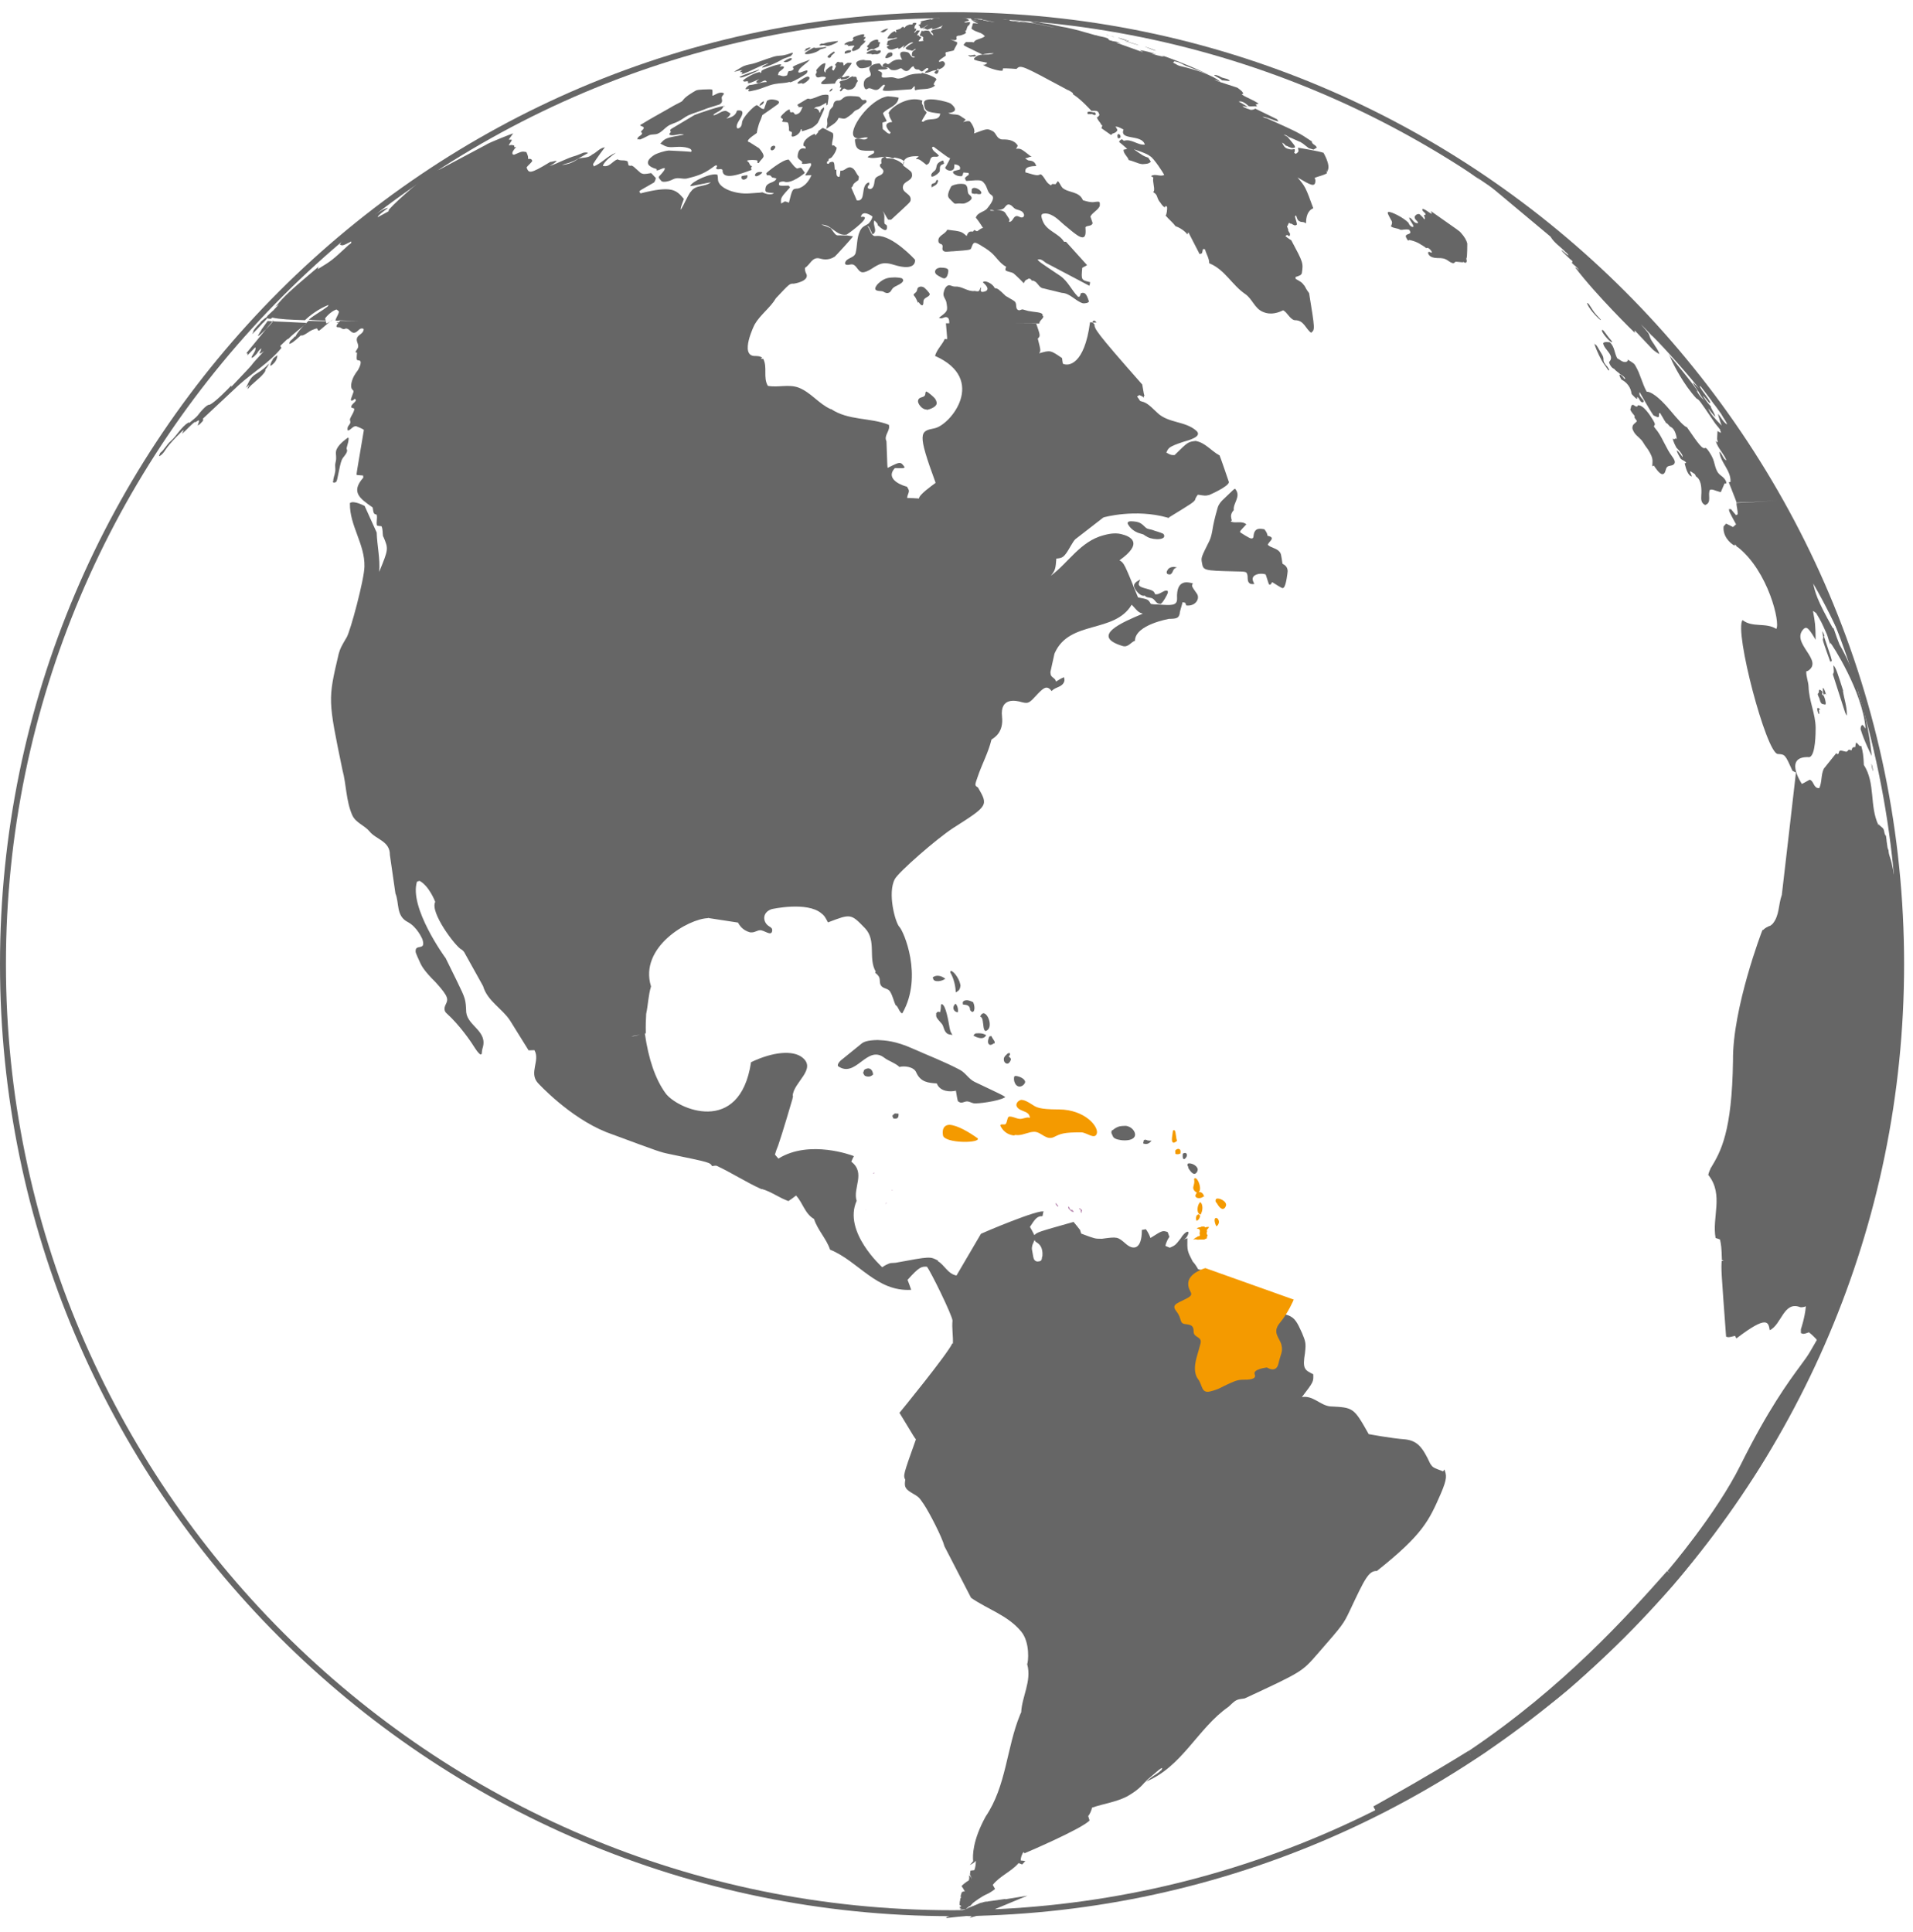 <svg xmlns="http://www.w3.org/2000/svg" viewBox="0 0 100 101" xmlns:xlink="http://www.w3.org/1999/xlink">
  <defs>
    <path id="a" d="M.275.637h.795V.04H.275v.597z"/>
  </defs>
  <g fill="none" fill-rule="evenodd">
    <g fill="#666">
      <path d="M49.768 100.172C22.325 100.172 0 77.846 0 50.404S22.325.637 49.768.637c27.442 0 49.767 22.325 49.767 49.767 0 27.442-22.325 49.768-49.767 49.768m0-99.226C22.496.946.31 23.133.31 50.404c0 27.27 22.186 49.457 49.458 49.457 27.27 0 49.456-22.18 49.456-49.45C99.224 23.14 77.04.95 49.768.95"/>
      <path d="M86.455 24.337c.075.12.267.405.412.446.063.017.107-.018.108-.02.11-.09.08-.253.174-.352.1-.1.29-.03.38-.18.06-.1-.03-.25-.12-.37-.31-.41-.47-.9-.76-1.31-.19-.24-.19-.24-.19-.26 0-.04.05-.07.05-.12-.01-.05-.05-.13-.08-.18-.15-.25-.53-.85-.81-.8h-.01c0 .02 0 .02-.01.05-.11.05-.16-.07-.25-.08-.12.03-.07.16-.13.24.04.13.14.22.22.33 0 .01.01.01.02.03-.03.03-.03.03-.01.07v.01l.12.17c-.06.1-.18.14-.22.25-.04.11-.01.19.03.26.09.21.29.33.43.49.1.12.16.26.26.38.06.08.11.15.18.28.12.22.15.36.13.57-.01.05-.01.1.01.14m-3.04-6.43l-.01-.01c.02.12.18.52.38.89.05.09.05.09.33.49.02.03.04.04.05.05.04-.03.02-.05-.09-.22-.02-.01-.13-.14-.17-.24-.03-.07-.01-.15-.03-.22-.02-.09-.02-.09-.31-.57-.05-.08-.05-.08-.17-.15"/>
      <path d="M84.538 18.73c-.15-.268-.134-.61-.384-.83l-.007-.008-.044-.004c-.074-.007-.08-.007-.14-.007-.104.01-.104.01-.16.06.046.35.652.64.307.99.008.08.123.31.267.35.08.11.203.17.295.26l.006.01c.193.11.235.17.275.23l-.028.04c-.122-.17-.172-.21-.25-.24l-.024.04c.03.08.03.09.1.21l.02.02c.44.23.5.61.52.74l.03.04c.12.13.18.18.23.22l.03-.01v-.09c.14.06.14.33.33.27.02-.06.02-.06-.03-.13-.11-.13-.23-.26-.17-.39.06.1.53.95.72 1.21l.01.01c.08.03.15.07.22.09h.01l.05-.03c0-.14 0-.14.01-.18l.05-.01c.25.43.25.43.3.5l.01.02c.07.03.07.03.2.18l.01.01c.31.12.35.64.35.65-.02-.02-.06-.03-.09-.02l-.03.03c-.02 0-.06-.01-.08-.03l-.01-.01c.03.19.14.38.19.48l.01.01c.22.22.33.38.32.49-.21-.29-.24-.31-.3-.35l-.01.02c.02.05.03.11.2.4l.01.01c.08.09.22.1.28.21-.02.02-.05.03-.08.03.09.36.18.61.36.69l.01-.03c-.02-.08-.06-.14-.09-.22l.04-.02c.05.03.05.03.22.15.01.03.03.07.05.1l.01.02c.08.05.33.21.27 1.01-.01.2-.01.37.2.48.38-.12.11-.55.26-.8.06-.01.13-.02.3.05l.26.08.2-.46h.09c.01-.02.01-.2-.28-.41-.34-.24-.29-.67-.47-.99 0-.01-.23-.43-.34-.46-.15.11-.37-.21-.95-1.05l-.01-.02c-.17-.05-.47-.4-.91-.92-.83-.98-1.17-.95-1.2-.94-.24-.43-.33-.92-.58-1.34-.07-.13-.07-.13-.41-.34l-.01-.01c0 .01.01.03.01.04-.01.1-.19.16-.42-.02m-.81-1.48c-.06-.08-.08-.08-.1-.08 0 0-.01 0-.02.01-.06.07.4.63.52.63 0 0 .04-.01-.05-.11-.13-.14-.23-.3-.35-.45m-.82-1.45c-.04-.03-.07-.04-.08-.04v.01s.09.31.61.8l.06.05c.03.03.05.04.05.01-.23-.25-.31-.34-.33-.37-.1-.13-.18-.28-.28-.42l-.02-.03zm-10.36-4.1l.04.06c.14.1.32.08.46.16l.01.01h.01c.05.01.09.01.19-.01.21-.02.27.01.27.01.11.15.07.19-.05.23-.16.05-.16.11-.03.31l.02.02h.04c.01 0 .02-.02.02-.03.27.06.39.11.6.23v.01l.02.01.02.01c.14.08.18.11.24.16l.02.02c.07-.09.26.09.29.21l-.01.02c-.06 0-.12-.08-.19-.02 0 .05.02.29.49.3h.04c.19 0 .34.01.52.14.16.11.27.17.34.09.03-.03.03-.03.07-.04.37.04.37.04.38.01.1.06.13.06.16.02.06-.08-.02-.15.01-.22.04-.01.04-.75.04-.76-.04-.17-.15-.36-.35-.58-.06-.07-.06-.07-1.53-1.1l-.02-.01c.01.05.04.09.05.14-.17-.06-.29-.22-.48-.26l-.02.01c-.02.14.17.16.17.29l-.02.01h-.02c-.01 0-.03.01-.04.01 0 .07.06.13.04.21l-.03.01c-.06-.09-.12-.15-.24-.26l-.02-.01c-.15-.02-.23.1-.24.14-.02.16.16.2.18.33-.24.04-.28-.23-.46-.29-.01.03-.02.04.13.28.05.08.05.08.07.12h-.01c.02.03.02.03.03.07-.07.08-.23-.07-.26-.19-.25-.27-.91-.6-1.05-.57-.09.02-.01.14.1.35.11.19.11.19.03.41m-3.34-2.85l.04-.08h-.01c.17-.27-.22-.93-.22-.93h-.02c-.22-.08-1.3-.26-1.31-.26l.03.18c-.03.06-.09.12-.15.14l-.08-.05c.03-.05.04-.13.03-.19h-.07c-.04.01-.09.02-.12.01h-.03c-.23-.05-.31-.06-.44-.36.11.07.11.07.19.16l.02.01h.01c.03.01.08.02.11.05l.03.01c.17.07.17.07.31.03.01-.08.01-.08-.38-.55l-.01-.01-.2-.11c.12.02.12.02.29.13.06.02.06.02.53.23.06.02.07.03.07.03l.02.01.01.01.01.01.02.01.02.01.01.01.02.01.32.25h.01l.23.07.17-.1c-.03-.16-.26-.15-.26-.34l-.03-.01c-.66-.44-.66-.44-2.35-1.2l.01.01c-.07-.01-.15-.04-.2-.08.29.04.55.19.83.25-.02-.03-.04-.08-.07-.11l-.01-.01c-.38-.19-.77-.37-1.15-.56l.01.01c-.05.04-.13.06-.19.06h-.05c-.04-.01-.09-.04-.13-.05h-.02c-.18-.07-.18-.07-.28-.15.04.01.09.01.13.03.05.01.11.02.16.02l-.02-.01-.33-.2-.02-.01c-.04-.02-.08-.04-.11-.06.19-.06.42.14.51.23l.03.01c.14.03.28-.02.42.02l-.07-.11c.05-.01.11-.02.15-.05h-.01c-.27-.19-.59-.29-.87-.47l.08-.05c-.06-.12-.06-.12-.3-.3l-.02-.01c-1.05-.34-1.05-.34-1.2-.41.09.02.09.02.32.11 0 0-.35-.42-2.1-.83l-.04-.01c-.05-.02-.11-.04-.15-.07-.05-.03-.12-.07-.18-.1l.07-.07c.06.017.14.04.19.05l-.02-.01c.15.06.24.1.38.18l.02.01c.23.08 1.24.47 1.24.47l-.21-.09c-1.17-.54-1.92-.8-2.24-.91l.01.01.09.05c-.09-.01-.18-.02-.36-.07s-.18-.05-.31-.1l.2.03.02.01h.04-.01l-.08-.03h-.01l-.02-.01c-.48-.14-.69-.17-.74-.16.06.03.13.07.19.1-.05-.01-.05-.01-1.39-.49l-.02-.02c.07.01.16.02.23.04-.06-.02-.13-.05-.19-.07-.07-.01-.16-.03-.22-.04h-.02l-.05-.02-.12-.03-.09-.1c-.2-.08-.41-.09-.61-.16h-.03c-.93-.27-.93-.27-1.49-.395l-.02-.005c-.28-.04-.55-.114-.83-.17-.18-.04-.37-.04-.55-.094l-.04-.01c-.3-.04-.3-.04-.81-.09h-.17c.23.04.48-.01.69.11h-.01c-.06-.01-.14-.01-.2-.02.05.01.11.03.16.04.38.06 1.08.22 1.16.25-.65-.15-1.04-.24-2.04-.37l-.06-.01-.23-.02h-.02.01l.06.01-.11-.02c.1.02.1.02.308.05l.066.01h-.01l.21.03-.02.01h-.01.02l.01.01.05.01c.06.01.15.03.21.04l-.09-.01c-.31-.06-.41-.08-.69-.11l-.1-.07h-.08l-.08.01-.14-.03c.06 0 .15 0 .21.01-.18-.04-.31-.07-1.2-.13-.04 0-.08-.01-.12 0h-.03c-.3-.02-.47-.01-.72-.02h-.11l.06.01h-.01c-.02.01-.04 0-.06 0h-.04c.03.01.07.01.11.02h.01l.64.08.2.03c-.05 0-.12-.01-.17-.01h-.05c-.2-.02-.2-.02-.26-.02h.02c.17.03.23.04.33.05h.01l.03.01h.02c.21.03.41.06.72.13-.12-.01-.12-.01-.3-.05h-.05c-.08-.01-.17-.03-.25-.04L51.34 1h.002l-.2-.03c-.2-.04-.2-.04-.24-.026h.02c.58.104.58.104.64.12-.07-.02-.16-.03-.23-.04h-.01.02l.06.01c-.17-.04-.34-.06-.51-.09.15.04.3.07.44.12-.52-.15-.55-.13-.59-.1l.06.07h.01c.18.03.18.03.37.1-.2-.06-.2-.06-.41-.1.11.08.23.13.35.2l-.01.01-.03-.01c-.06-.02-.15-.02-.21-.02-.02.03-.02.03-.09.28.2.2.52.17.7.4-.15.13-.36.13-.52.24l-.06.08c-.13-.03-.27 0-.4-.02-.05.04-.1.1-.13.15.03.05.03.05.99.51.22-.08.59-.07.59-.07-.33.16-.76-.07-1.04.28l.02.06h.01c.22.09.45.1.67.16-.07.07-.11.11-.23.11l.04.02c.26.15.89.34 1 .27l-.01-.01.02-.1c.23-.01.69.03.7.03.23-.22.23-.22 2.64 1.08l.01.01.03.01h.01c.21.11.28.15.27.23l.02.01c.41.26.94.85.94.85h.01c.27-.01.35-.02.41.22l-.08.1h-.04l-.01.01c.02.16.17.25.22.39l.01.01.05.03c-.01.05-.03.11-.05.15l.02.01.47.33h.04l.01-.01h.01V7c.224-.08.23-.09.29-.2-.02-.06-.065-.14-.11-.18.124 0 .124 0 .43.15-.23.59.945.23 1.11.78v.01c-.38.04-.69-.32-1.09-.2-.03-.02-.07-.05-.1-.08h-.01c-.11.06-.11.06-.14.15l.02.01c.14.11.14.11.4.34-.05.02-.12.04-.17.04v.01h-.02v.02c.01.21.22.33.27.52h.012c.04.01.1.03.14.04l.03.01c.38.14.38.14.52.16h.053c.27-.02.27-.027.4-.117-.03-.09-.1-.15-.14-.228H60c-.23-.08-.23-.08-.73-.43.01 0 .76.24.84.36h.01c.194.1.7.89.738.98-.22.11-.47-.09-.69.06l.03.02.09.056c-.05.25.08.48.033.72l-.02.01h-.01l-.01.01.02.03v.01l.02.01.01.01.02.01.02.01v.01l.03.02-.02-.03c.08.11.09.12.12.22.05.13.07.17.16.28.08.12.11.16.23.25v-.01l.01-.06.1.01c.03.15-.02.43-.07.48l.02.02c.16.19.36.34.5.54h.02c.35.13.58.38.6.43l.01-.03.04-.09.58 1.13.02.01.11-.04c.02-.06.04-.16.05-.22l.11.01c.06.25.22.46.22.73l.02.01c.8.33 1.18 1.14 1.86 1.6.37.25.49.75.92.93.45.2.85.02 1.07-.08.22.13.31.4.55.51l.08.01c.45 0 .54.45.82.65h.01c.2-.16.2-.16-.11-2.07l-.01-.01c-.05-.07-.12-.16-.2-.32l-.05-.08v.01c-.12-.16-.12-.16-.44-.34l-.01-.1c.27-.09.27-.09.33-.19.08-.55.08-.55-.55-1.73l-.04-.03v.01c-.2-.14-.2-.14-.27-.2l.09-.06c.04.02.08.04.11.07l.03-.03c.01-.03.02-.08.01-.11l-.09-.15V12c-.02-.06-.05-.13-.07-.19l.02-.004.01.006.01-.007c.01-.05.04-.12.08-.16l.01.013.01.002.02.01v.006l.04.02h.01v-.01l.01.003h.01v.01h.01l.09.05.1.04c.03-.02.07-.03.1-.05-.02-.15-.08-.28-.11-.43.02-.02.05-.03.06-.05.08.27.12.29.25.34.14.01.16.01.27.08v-.02c0-.29.07-.65.38-.77-.41-1.12-.41-1.12-.83-1.62v.01h.01c.68.4.93.55.93.15 0-.04-.03-.09-.04-.13.21-.09.44-.12.64-.24 0-.06-.02-.14-.04-.2"/>
      <path d="M51.59 1.04h-.003l.01.002m.953-.05L52.542.99l.003-.002.017.005.04.006c-.006-.01-.01-.01-.042-.02.012 0 .03-.01.04-.01h.037l.09.01h-.012l.03.01c-.014 0-.028-.01-.04-.01l.05.01h-.052l.063.01c-.012 0-.025-.01-.037-.01h-.01l.16.03-.48-.08.13.01m7.01 1.43h.01c-.01-.01-.02-.01-.08-.04l-.01-.01h-.01c-.19-.06-.38-.11-.57-.17l-.03-.01h-.05l.23.07c.12.04.38.11.48.14m-.59-.2H59c.002 0 0 0 0 0h.028l-.134-.05-.01-.01c-.13-.04-.262-.09-.395-.12h-.04c.11.04.23.09.49.16h.02zm-1.04-.33l-.01-.01h-.04c.02.01.03.01.05.01l.27.08.01.01.05.01h.03l-.22-.06-.14-.03m1.97.59h-.02c.52.23.59.22.6.22-.01-.01-.01-.01-.56-.21l-.04-.01zm4.04 1.77h.02c.01 0 .02 0 .09.01.12.01.23.03.27.02.01-.01.04-.02-.1-.09h-.01l-.01-.01c-.09-.03-.18-.04-.26-.07-.05-.02-.09-.04-.2-.1h-.01c-.08-.03-.12-.04-.17-.04-.08 0-.01.05.17.14.14.08.17.1.18.12h-.01l.04.02zM53.59 1h-.02c-.11-.01-.18-.02-.19-.02.05.01.1.015.15.023h.13s-.02-.01-.08-.02m-.99-.1l.5.053.22.03.14.01-.16-.02c-.23-.03-.69-.08-.7-.08M50.62.83h-.013c-.023-.002-.045-.005-.07-.006h-.002c.014.005.028.006.04.008h.007c.13.018.13.02.138.017l-.08-.01.022.01-.04-.01m.298 2.03c-.07 0-.14.03-.213.03h-.005c-.035-.02-.044-.02-.077-.02h-.015c.105.12.176.09.202.07h.013c.113.02.177 0 .193-.06-.033-.02-.052-.02-.097-.03m6.28 3.02c-.08-.01-.17-.04-.26-.04-.1 0-.12.04-.08.12l.01.01c.07-.01.14.01.21-.01.04.03.1.04.14.06h.01c.06-.03.06-.06.03-.1-.01-.02-.02-.04-.04-.05l-.01-.02zm1.32 1.17l-.02-.04h-.02c-.07 0-.09.07-.05.2l.01.02h.02c.09 0 .16-.05.08-.19m-11.9-4.13c0-.04.03-.07.01-.11 0-.01-.02-.05-.07-.06-.11 0-.14.03-.16.04-.07.06-.14.19-.14.22-.01.09.25.01.37-.1l.01-.01zm-1.06-.06c.06 0 .11-.02.16-.02.1.01.1.01.13 0 .09-.02.13-.07.14-.08.06-.07.01-.12 0-.12H46c-.06-.01-.1.03-.16.03-.05-.01-.07-.05-.12-.05-.008-.01-.01 0-.017 0-.217 0-.4.14-.41.17 0 0-.004.02.036.03l.23.01m-.19-.34c.02.01.03.01.01.05-.02.03-.06.04-.06.08v.02c0 .01.03.05.1 0 .04-.03.1-.07.2-.07-.01.02.03 0 .04.02 0 0 .15-.08.24-.11l.03-.02.02-.03c.01-.04.01-.07.02-.1s.03-.06.04-.08v-.01c-.01-.04-.07-.01-.09-.03-.03-.03.01-.08-.02-.11-.02-.02-.04-.02-.06-.02-.04 0-.22.03-.35.15-.03.02-.04.06-.06.09-.03.03-.06.05-.09.09l-.02.02c-.01.02.01.03.02.03m.77-.78c.01.01.01.03.03.03.02 0 .06-.02.08-.03l.04-.02c.02-.01.04-.03.06-.05.03-.03.06-.04.09-.07.03-.03 0-.03-.01-.03-.06 0-.17.04-.26.09-.05.03-.1.06-.11.08-.02.02.04 0 .06.01m-1.81.68c.05-.02.06-.02.07-.01-.01.02-.03.03-.03.05.01.01.01.01.21-.01.09-.01.13-.01.13.02v.01c-.03.03-.1.09-.12.17-.05.19.33-.02.33-.03.01-.01.05-.03.07-.06.03-.03.04-.08.07-.11.05-.05.11-.09.16-.14 0 0 .04-.04.06-.08.03-.04-.01-.04-.03-.04-.03 0-.04 0-.05-.01 0-.06.05-.07.07-.11.03-.05.02-.06.01-.07-.03-.03-.06.01-.09 0 0-.05.05-.07.04-.12 0-.03-.05-.03-.06-.03-.15.01-.48.13-.52.17l-.02.08c.01.01.05.01.06.01-.05.03-.07.11-.15.11-.06 0-.2.02-.33.13-.04.03-.03.07.1.04"/>
      <path d="M44.172 2.8c.027.004.04 0 .112-.02.04-.012.078-.018.116-.03.022-.006.037-.017.042-.02.008-.005.014-.01.02-.016.028-.027.077-.09-.054-.09-.103 0-.184.04-.215.056l-.012.006c-.01.03-.03.056-.03.088 0 .02.01.023.03.026h.01m-.85.255l.01-.006c.01-.01.02-.02.03-.02.05-.04.06-.06.07-.09.01-.02.01-.03.02-.04.05-.05.1-.08.15-.13 0-.01.01-.01.01-.01.01-.01.01-.02.01-.03h-.01c0-.01-.01-.01-.02-.02 0-.01 0-.01-.01-.01s-.01 0-.03.01h-.01l-.11.08c-.06.04-.14.1-.17.14-.06.08.03.1.1.09h.01zm.31.335c-.01.032.05.025.05.06-.02.076-.07.135-.1.207l-.01.025c-.02.008-.08-.015-.09-.046-.02-.057.04-.107.02-.164-.01-.043-.09-.04-.26.112-.07.063-.1.09-.1.144 0 .028 0 .04-.03.077 0-.04-.04-.065-.05-.098-.01-.025-.01-.048.01-.102.07-.29.07-.292.04-.3-.02-.003-.14.017-.25.128-.23.232-.23.233-.19.31.01.023.01.023-.02.08-.04.064-.04.08-.03.102.03.103.07.114.08.118.08.023.16-.024.23-.03.16-.01.22.016.22.046 0 .02-.03.06-.12.14-.02.02-.06.05-.09.08-.11.13.06.12.13.12h.01l.54-.03.02-.02v-.01c.01-.08.17-.24.22-.27l.01-.01c.05-.03.11-.05.16-.1.07-.07.11-.16.17-.23 0 0 0-.01.01-.01l.28-.39c.02-.09-.12-.02-.18-.05h-.01c-.08.03-.16.1-.21.15-.05-.04.01-.12-.06-.16-.02-.02-.05-.01-.13-.01-.02 0-.02 0-.12-.03-.05.01-.11.11-.11.11m-1.48.67h-.01c-.07 0-.38.18-.48.28-.06.06-.02.07-.01.08.07.02.13-.02.19-.02h.01c.02 0 .03.03.05.03.09-.01.22-.12.25-.15.05-.04.2-.18.02-.23"/>
      <path d="M44.023 3.988c-.046.01-.193.104-.2.13l.004.005c.048.007.087-.03.136-.024-.003.01-.007.02-.007.03.003.04.073.03.134.02.06-.02.12-.02.175-.04.026-.01.088-.04.12-.08.047-.06-.01-.06-.028-.06-.068 0-.11.01-.164.04-.046.02-.088.04-.18.02 0-.02.037-.05.01-.06"/>
      <path d="M44.62 3.98c-.164.016-.272.156-.43.19h.002l-.025.006c-.007.012-.07.024-.098.03-.08.013-.17.03-.19.098v.003c.05.053.08.098.03.224-.02.04-.01.04-.01.05.02.01.08-.03.08.01 0 .07-.14.16-.05.18.11.01.1-.17.23-.14.05.02.09.05.14.06.01.01.05.01.1 0l.09-.02c.05-.01.13-.04.19-.13l.02-.03.01-.01.06-.15c.02-.04.05-.07.07-.11.01-.02 0-.03-.01-.04-.04-.03-.04-.03-.05-.13-.01-.05-.03-.06-.1-.06-.04 0-.05.01-.1.01m2.17-2.03c.1-.02.11-.02.14-.01l.01.02c-.15.04-.31.07-.46.13h-.01l-.01.01c-.05.06-.02.14-.07.2.04.02.09.01.14.02-.04.03-.09.05-.13.08l-.01.01c.1.13.09.13.24.14.13.01.24-.09.37-.09.01.09.01.09.34-.15-.07.08-.07.1-.08.16v.01c.34-.34.48-.32.52-.29-.21.11-.27.15-.4.28v.01c.07.11.2.08.3.12 0 .01.01.01.02.01.09.01.12-.09.2-.1.01.03.01.03-.1.1-.12.07-.09.27-.09.27 0 .01 0 .01.15.05 0 .01-.01.02-.01.03-.21.05-.21-.23-.37-.27-.27-.07-.53-.05-.28.39-.17-.02-.34-.03-.55.11-.06.04-.11.11-.18.12-.06.02-.09-.06-.14-.05-.1.02-.18.11-.14.16.04.05.12.06.23.06.09 0 .13.1.2.13 0 0 .21.07.42-.05.08-.04.1-.04.15-.01.17.17.31.16.44-.01.06-.07.09-.1.15-.11 0 0 0-.01.01-.01.01.01.02.02.03.04l-.01.01s.05.12.17.12H48c.087.01.15.16.243.08.214-.18.214-.18.29-.12-.018.11-.14.11-.182.19v.01c.03.02.05.02.12.01.18-.04.33-.16.53-.12.08-.07.18-.08.26-.14.04-.03.18-.15.12-.26-.01-.02-.04-.07-.1-.08-.07-.01-.13.04-.2.03 0-.06-.01-.08.36-.32l-.01-.01c.03-.05-.05-.12.02-.17 0 0 .32-.07.4-.09h.01c0-.03 0-.03.17-.34v-.1c-.02-.02-.05-.01-.08-.02v-.01c-.05-.01-.29-.13-.3-.14l.02.01c.19.08.39.12.32-.12.07-.08.19-.06.19-.06h.01c0-.01 0-.01.06-.02.25-.08.3-.14.19-.22h.01l.04-.01c.06-.08.04-.21.14-.28.06-.03.06-.1.09-.15-.1-.08-.23.05-.33-.03.07 0 .07-.01.08-.03.1-.01.12-.02.16-.04.01 0 .01-.02.02-.02-.02-.03-.03-.05-.16-.1-.24-.07-.49-.05-.72-.11h-.05L49.7.81 49.6.8v.015c-.015 0-.033.004-.046.007l.008.02c-.093-.03-.093-.03-.14-.01.006.02.005.02.046.048-.13-.038-.13-.038-.14-.036-.17.046-.17.046-.24.084v.05c-.01-.01-.022-.024-.028-.036-.16-.004-.16-.004-.31.044l-.01.003V1l-.013.02h-.048L48.66 1h-.013l-.537.12h-.005c0 .01 0 .017.002.025h.048c.007.01.02.015.028.02l-.03.013-.01.002c-.02.022-.02.052-.04.073l-.005.008c.025 0 .046-.01.07-.02-.08.05-.106.05-.135.05l-.006-.01c-.006.02-.01.03-.005.05l.05.02c.032.12.036.13.113.12.136-.02.217-.14.34-.18-.098.07-.19.14-.29.21l-.013.01h.01c.025 0 .048-.01.07-.02.08-.01.135.09.218.05.19-.08.19-.08.216-.08 0 .03 0 .03-.03.06H48.7c.1.04.43-.11.58-.19-.03.03-.04.07-.08.08l-.01-.01.02.04.008.01.004.01c-.554.11-.555.14-.56.2.12.11.12.11.11.2-.04-.04-.07-.08-.12-.11h.005c-.09-.15-.09-.15-.2-.15h-.01c-.074-.01-.146.02-.22.03l-.01-.02-.02-.01h-.01l-.114.25c.067.04.168.03.196.13-.03.05-.04.07.01.15-.08.01-.16.04-.25.03l-.01-.02c.15-.18.15-.18.12-.2-.11-.05-.11-.05-.11-.09l-.02-.01c-.06.01-.06.01-.07.01.03-.09.09-.16.14-.24l-.01-.02h-.06c-.11-.03-.13.09-.2.12l-.02-.02c.03-.05.08-.08.11-.13l-.01-.03v-.04c-.06.02-.06.02-.08.01v-.1c.01-.07.07-.11.1-.17-.01-.02-.06-.07-.2-.01h-.01c.01.01.02.02.02.04 0 0-.07.03-.13.03v-.02c-.02.01-.21.05-.27.14-.03.05-.05.05-.08.04V1.4c-.03 0-.04 0-.1.03l-.01.01c-.04.06-.08.07-.28.13l-.01.01-.01.02.02.01-.01.02c.01.01.02.02.03.04l-.05.02c-.01-.01-.02-.03-.02-.05-.12-.04-.4.25-.41.38l.33-.01zm2.31 1.65V3.6l-.02-.02c-.01 0-.01.003-.02.013l-.01.003c-.02.062-.02.062-.11.133-.02.01-.04.02-.05.04-.01 0-.01.01 0 .03.09.12.19.05.21-.08.01-.07-.01-.11-.02-.12zm-.33 5.59c.07.01.24-.1.33-.19.06-.05.07-.1.07-.18 0-.1 0-.14.04-.2s.11-.06.17-.1l.01-.01c-.04-.16-.04-.16-.08-.16 0 0-.01 0-.01.01 0 0-.19.06-.26.18-.07.11-.03.26-.15.35-.01.01-.13.1-.16.17-.03.08.01.13.03.15v.01zm.31.26c0-.04-.01-.06-.03-.08l-.02-.01c-.03.01-.04.02-.06.07-.02.04-.03.07-.05.08-.05.04-.12.03-.16.07l-.01.01c-.03.04-.02.09-.01.14v.03c.07-.06.18-.09.25-.16.01-.01.06-.06.07-.14m.88 1.13c.03.03.06.02.15.01.14-.02.28.03.41-.02 0 0 .29-.11.33-.24.01-.04 0-.07-.01-.08-.03-.08-.12-.11-.16-.18-.06-.14-.01-.3-.11-.43-.05-.08-.21-.08-.29-.08-.24 0-.47.09-.49.13-.01 0-.22.39-.16.53 0 .03.02.06.05.1 0 0 .25.26.27.27m1.12-.52c.03.01.07.02.1.02.02.01.05.01.09.01.08 0 .1-.04.1-.07.01-.1-.2-.26-.38-.26-.06.01-.08.02-.11.06h-.01c0 .06-.01.11-.01.17 0 .01 0 .03.01.04.01.01.02.02.05.03.05.01.09.01.14.02m-4.21 4.36c-.3.01-.53.01-.86.31-.1.09-.21.26-.15.33.01.01.03.04.08.05.1.03.19.02.29.04.06.02.11.07.18.08.03.01.03.01.06.01s.08-.01.13-.04c.08-.06.1-.16.18-.23.13-.11.3-.15.44-.26.02-.02.05-.06.07-.08.04-.07-.01-.13-.05-.16 0 0-.09-.04-.35-.05m1.22 1.29l.02.03c.03.04.13.18.19.13.01 0 .01-.01.01-.01.05-.08.01-.18.05-.26.03-.07.1-.11.17-.15.07-.04.13-.08.14-.14.02-.08-.27-.34-.28-.35 0 0-.07-.06-.19-.06-.06.01-.1.02-.15.07-.04.05-.03.12-.06.17-.03.07-.1.1-.15.16-.01.01-.01.02-.01.03 0 .01.01.02.01.03.02.02.04.05.07.09.06.09.09.19.14.28l.01.02m1.29-1.3c.03.02.06.03.1.02.12-.02.18-.22.19-.35.01-.11.01-.21-.43-.21h-.03V14c-.23.03-.29.22-.17.34.06.06.33.2.34.2m10.57 16.6c.01.02.03.04.05.05.11.064.24.04.35.1.11.06.16.19.27.25.04.02.11.026.15.03.1-.03.36-.486.38-.595 0 0 .04-.22-.3-.02-.15.086-.27.14-.38.1-.03-.145-.11-.19-.43-.277-.35-.09-.49-.15-.37-.39l.04-.09c-.16.08-.26.14-.31.24-.07.13.08.33.18.44.07.08.23.2.35.16M61.22 30c.1-.08.09-.24.22-.302l.08-.03c-.127-.033-.127-.033-.18-.033-.156.008-.235.07-.28.12-.02.02-.07.126-.07.127-.01.04.003.07.015.105l.002.01c.08.032.147.06.214.004m-1.34-2c.22.22 1 .27.98.01 0 0-.01-.09-.08-.12-.18-.08-.37-.12-.55-.19-.11-.04-.24-.03-.34-.12-.23-.22-.32-.32-.77-.33-.06 0-.2.01-.17.13.05.1.24.41.69.52.15.04.15.04.26.14m6.22 1.95c.04.02.04.02.19.5.06.18.16 0 .19-.06.54.34.54.34.6.29.13-.09.21-.82.21-.87-.01-.21-.13-.31-.27-.38-.08-.53-.08-.53-.15-.62-.16-.2-.44-.2-.62-.37.04-.12.16-.19.21-.31.02-.1-.11-.14-.22-.16-.02-.12-.06-.21-.16-.33v-.01c-.23-.04-.52-.1-.57.32-.01.13-.03.16-.13.16-.1-.01-.57-.32-.57-.32-.02-.06-.02-.06.3-.4l.02-.02c-.24-.2-.54-.04-.8-.14l-.01-.03.05-.03.01-.01-.01-.02-.03-.04.01-.02v-.01c-.05-.15-.01-.3.12-.44h.01l-.01-.02c-.03-.37.4-.7.08-1.09l-.01-.01c-.05.01-.05.01-.65.59-.06.06-.18.18-.25.37l-.02.07c-.05.16-.16.58-.22.88-.08.48-.11.61-.2.81-.44.88-.44.88-.39 1.15.07.4.07.41 1.73.45.59.01.59.01.64.17.04.13-.01.28.07.4.07.1.17.1.27.09h.03c-.04-.08-.12-.22-.08-.33.08-.21.46-.25.67-.17m-48.77-4.88c0 .04.02.11.15.06l.03-.02c.04-.04.07-.18.13-.49.04-.2.1-.51.17-.67.07-.15.21-.25.26-.41.01-.01.01-.02.01-.04.02-.06-.04-.11-.02-.17.03-.14.09-.28.1-.43.01-.06 0-.08-.02-.11-.03.02-.47.31-.6.61-.08.16-.02.32-.03.49 0 .11-.04.21-.05.32v.05c0 .1.02.21 0 .32-.02.17-.11.33-.1.51M14.07 19c-.2.21-.33.33-.71.564-.23.145-.32.31-.5.705l-.01.01c.07-.05.11-.12.18-.17-.07.13-.084.18-.087.22v.01c.25-.31.61-.52.86-.84.1-.13.07-.16.06-.17.13-.16.2-.28.2-.35l-.01-.01zm.19-.2c-.06.08-.13.227-.13.293 0 .1.22-.14.22-.14.092-.11.142-.24.15-.37v-.01c-.05.04-.11.07-.15.11-.05.04-.07.07-.1.11m-.49-1.92c.054-.06.183-.2.202-.23.01-.01 0-.04-.02-.05-.04 0-.12.06-.28.2l-.01.01c-.02.02-.04.04-.05.07l-.05.05c-.13.13-.32.35-.32.41v.006c.01 0 .01-.01.02-.01 0 .01-.01.02-.04.07s-.03.06-.03.06c.05-.02.565-.58.57-.59"/>
      <path d="M75.44 76.92c-.535-.2-.535-.2-.672-.395-.41-.88-.672-1.205-1.324-1.28h-.006c-.698-.05-1.882-.27-1.89-.273-.786-1.39-.787-1.39-2.024-1.45-.523-.062-.892-.59-1.47-.485.612-.8.61-.8.595-1.193-.46-.23-.57-.285-.43-1.125v-.02c.06-.49.02-.58-.16-1.02-.48-1.05-.48-1.05-2.91-1.05-.86 0-.86 0-2.03-2.15l-.49-.13c-.07-.13-.18-.3-.28-.4-.29-.56-.29-.56-.28-1.22-.09.03-.2.09-.29.11.24-.05.32-.27.35-.39v-.03h-.01c-.03-.03-.03-.03-.04-.03-.1.01-.28.2-.35.34-.29.37-.29.37-.58.5l-.23-.1c.03-.15.12-.35.21-.47l-.09-.25c-.27-.09-.27-.09-.9.31-.05-.15-.15-.34-.24-.46l-.21.04v.02c0 .98-.43 1.06-.83.71-.44-.38-.44-.38-1.25-.27h-.05c-.32 0-.32 0-1.04-.27l-.06-.19c-.1-.13-.23-.29-.34-.42-1.88.53-1.88.53-2.05.69-.06-.13-.16-.31-.23-.43.25-.39.38-.58.65-.56l.01-.02.04-.2.03-.01c-.18-.19-3.27 1.13-3.29 1.15L50 66.68c-.456-.08-.616-.54-.97-.747l.006-.03c-.413-.224-.413-.224-2.214.11l-.236.016h-.032c-.14.04-.32.13-.434.22-.02-.02-2.065-1.86-1.34-3.47-.215-.67.49-1.46-.28-2.05.036-.08.084-.2.135-.28l-.026-.02c-.02-.01-2.28-.88-3.92.14l-.18-.21c.04-.15.11-.34.17-.48.21-.6.74-2.4.74-2.41l.03-.14v-.05h-.01c.04-.7 1.26-1.38.51-1.99-.49-.4-1.54-.31-2.69.24v.01c-.59 3.87-3.87 2.44-4.47 1.61-.53-.73-.89-1.78-1.08-3.12l.05-.01c-.01-.43 0-.67.02-1.02.1-.47.11-.96.25-1.42v-.02C33.4 49.51 35.99 48.03 37 48c0-.03.055 0 .08 0 .22.03 1.49.23 1.497.23.08.14.23.4.63.51h.126c.14-.01.25-.1.39-.11.22-.02.59.34.64.04.02-.13-.05-.18-.15-.24-.33-.19-.41-.71.11-.898.016-.01 1.88-.42 2.62.22.14.11.165.14.34.47l.02-.01c1.176-.45 1.176-.45 1.912.31.62.65.153 1.57.563 2.27-.033.05-.033.055-.033.06l.015.01c.055.04.12.104.16.16.12.15.026.36.14.51.117.16.356.13.464.3.14.22.186.48.29.714l.02.005c.15.12.155.34.326.43l.015-.02c1.095-1.93.05-4.3-.156-4.5-.22-.22-.64-1.78-.24-2.51.2-.37 2.19-2.11 3.04-2.66 1.85-1.18 1.85-1.18 1.3-2.13h-.01c-.16-.11-.16-.1 0-.56.22-.65.56-1.27.72-1.94.17-.11.64-.39.55-1.2-.11-1 .69-.86 1.05-.75.34.08.37.05.83-.45.32-.33.48-.44.72-.13l.02-.03c.19-.2.55-.17.64-.5.01-.06 0-.14-.02-.19h-.02c-.12.05-.12.05-.4.22-.02-.19-.27-.21-.28-.4 0-.03-.01-.07-.01-.1l.21-.95.02-.05c.78-1.73 3.11-1 4.02-2.52.35.39.36.4.58.47-1.1.46-2.76 1.17-1.06 1.69.3.09.43-.2.66-.28l-.01-.02c.05-.82 1.76-1.11 1.78-1.12h.09c.32-.01.42-.05.47-.28 0-.06 0-.06.15-.59.04.01.1.02.14.03l.05.14c.49.06.73-.36.56-.61-.29-.41-.29-.41-.21-.54l-.03-.01c-.23-.06-.85-.23-.8.8.01.38-.29.36-.97.31h-.1c-.09 0-.21-.01-.3-.03-.14-.24-.14-.24-.67-.34-.73-1.8-.73-1.8-.97-1.94 1.27-.9.6-1.25.09-1.37-.36-.09-.73.01-.92.06-1.22.32-1.83 1.43-2.76 2.12.25-.3.25-.4.29-.9.32-.03.4-.04.74-.64.11-.19.18-.3.25-.37l1.47-1.14c.02-.01 1.67-.47 3.36.01h-.01.03v.01l.01.02.01-.01.02-.02.02-.02c1.22-.75 1.22-.75 1.35-.9v-.01c.02-.09.09-.2.15-.27.4.06.4.06.56.02h.02c.01 0 1.04-.45 1.04-.68 0-.01-.47-1.38-.49-1.4h-.01c-.43-.23-.73-.66-1.24-.75-.4.05-.4.05-1.1.74-.19 0-.19 0-.43-.13.11-.25.13-.31.88-.56.31-.09 1.02-.28.69-.58-.58-.52-1.48-.39-2.05-.95-.51-.5-.6-.53-.89-.61-.04-.07-.11-.17-.16-.23l.12-.08c.08.03.18.08.24.14l-.01-.06.02-.04h.01v-.05h-.01c-.01-.02-.01-.02-.1-.54-2.49-2.82-2.49-2.91-2.5-3.15-.09-.11-.16-.11-.23-.1-.29 2.22-1.13 2.31-1.42 2.16-.02-.09-.03-.21-.04-.29-.61-.42-.61-.42-1.2-.25.09-.14.09-.14-.07-.77.14-.14.14-.14-.08-.78-1.55-.04-3.12-.03-4.72-.02v.02c.07.8.07.8.05.81l-.11-.01-.01.02-.02.02-.01.01.01.01c-.15.28-.39.51-.48.82l.01.01c2.73 1.22.8 3.61-.04 3.78-.76.15-.92.19.06 2.85-.21.16-.87.62-.87.82-.21-.02-.41-.02-.62-.03l.02-.11c.1-.27.1-.27-.03-.48-.12-.02-1.2-.35-.63-.97.46.01.46.01.51-.04v-.01c-.22-.3-.22-.3-.89.04-.01-.08-.02-.19-.02-.27l-.04-1.12c-.16-.32.23-.56.12-.87h-.01c-.98-.38-2.1-.21-3.01-.82l-.01.01c-.63-.28-1.04-.88-1.69-1.13-.52-.19-1.07.01-1.6-.09-.26-.44-.01-.96-.24-1.41 0 0-.23.02-.05-.06-.12-.07-.14-.08-.33-.09h-.07c-.81-.02-.01-1.64 0-1.65.3-.52.81-.86 1.11-1.37.72-.77.72-.77.93-.76.01 0 .87-.13.65-.54-.03-.05-.05-.13-.06-.18V14c.27-.145.37-.603.79-.483.12.033.43.12.77-.103.01 0 .92-.98.95-1.064h-.02l-.29-.04h-.02c-.11 0-.16 0-.38-.006h-.01c-.17.007-.17.007-.44-.37-.16-.07-.21-.092-.49-.19.52-.02.78.62 1.32.52.02 0 1.12-.79.93-.914-.05-.03-.14-.013-.19-.01.09-.412.6-.03.61-.022-.03.11-.04.17-.19.354-.13.11-.32.15-.41.31-.02.03-.05.07-.06.105-.17.36-.13.756-.22 1.127-.07.3-.5.24-.56.55.01.02.03.05.04.07.11.02.11.02.25-.008.35-.07.36.49.72.4.39-.09.66-.47 1.09-.464.18 0 .3.036.45.08 1.22.38 1.12-.26 1.11-.27-.01-.01-1.16-1.27-1.98-1.24-.06.006-.15.02-.19-.012-.18-.12-.17-.36-.32-.497.08.01.08.01.27.43.31-.154-.02-.5.1-.73l.06.06c.09.09.11.11.12.196.19.17.49.43.48.07 0-.03-.02-.06-.03-.09-.12-.05-.12-.05-.11-.41 0-.13 0-.17-.09-.31.13.13.18.32.3.45h.01c.04-.01.1-.01.13 0l.01-.01c.99-.91.99-.91 1.01-1 .07-.36-.45-.38-.4-.72.04-.3.46-.28.48-.59 0-.03-.01-.07-.01-.09-.02-.1-.02-.1-.45-.42-.01-.15-.04-.54.81-.49-.15.14-.15.14-.15.15h.1c.11.03.11.03.45.3.03-.02.07-.03.09-.05.11-.08.07-.25.18-.34.11-.09.27.02.38-.08-.09-.17-.34-.22-.36-.45l.08-.03c.79.59.79.59.85.58.02.05.02.05-.21.47l-.01-.01-.02.08c.11.17.43.19.47-.02.01-.05.01-.13.01-.18.33.04.31.18.29.27-.11.04-.24.05-.35.1l-.01.08c.16.18.38.18.47.17.03-.05.06-.13.07-.19.09.01.18.01.27.02 0 .02.01.06.02.09-.07.06-.15.1-.21.18.01.05.04.11.07.15.8-.06.8-.06.97.16.14.18.13.45.35.58.16.1.08.33-.22.69-.16.21-.52.2-.6.5h.01c.14.16.37.53.37.53-.13.01-.21.12-.31.17-.05-.01-.11-.04-.15-.07l-.01.02-.06.07c-.18-.02-.24 0-.33.23-.27-.24-.27-.24-1.01-.33l-.02.03c-.12.23-.54.29-.43.64.02.02.04.04.07.06.02.01.05.02.08.03.13.09-.03.26.1.35.08.05.08.05.44.02h.04c.94-.07.94-.07.98-.19.11-.31.15-.32.46-.14.18.11.4.24.57.39.28.24.45.57.79.75-.03.05-.05.13-.04.18.12.09.29.08.42.16.17.14.54.51.54.52l.01-.03c.06-.11.07-.14.17-.17l.08-.05c.11.03.11.03.15.11H54c.11.04.156.07.26.2.07.09.12.15.21.19l1.03.25c.44.02.7.41 1.085.54l.07.01c.19-.02.19-.02.27-.09-.13-.42-.22-.51-.423-.44-.02.05-.044.12-.06.17l-.084.02c-.342-.34-.53-.82-.94-1.1-1.09-.73-1.09-.73-1.18-.85.11-.02.18-.04.43.17l2.276 1.2c.02-.05.04-.13.04-.19-.47-.11-.47-.11-.41-.75.08-.05.172-.08.25-.14l-1.1-1.22h-.1c-.28-.45-.894-.55-1.11-1.07-.093-.24-.1-.32-.03-.38.02-.02.227-.07.455.04.32.14.54.42.82.63.52.44 1.01.87.99.21 0-.06-.01-.13-.01-.19.09-.11.29-.03.37-.19.01-.03.01-.03-.11-.37.12-.23.4-.32.5-.57h-.01c0-.05.01-.11 0-.15-.04-.07-.04-.07-.35-.03h-.05c-.14-.01-.21-.02-.48-.1-.2-.49-.77-.37-1.08-.66-.09-.11-.13-.25-.23-.34l-.01.01c-.03.04-.07.11-.11.15-.06 0-.13-.01-.18-.01-.02.02-.04.05-.05.07-.25-.1-.31-.36-.48-.53l-.07-.05c-.18.08-.18.08-.8-.1-.01-.14-.03-.32.57-.33-.06-.18-.14-.28-.41-.29-.05-.03-.12-.07-.17-.11l.12-.03h-.01.02l.09-.04.06-.01h.06l-.05-.03c-.52-.41-.52-.41-.77-.39.04-.05.08-.12.09-.17-.2-.33-.61-.32-.82-.32-.05 0-.12-.03-.16-.06-.15-.1-.18-.32-.36-.39-.25-.12-.25-.12-.92.13h-.03c.11-.16-.13-.56-.22-.63l-.08-.01c-.06 0-.06 0-.26.05.04-.04.09-.08.13-.11v-.01c-.07-.08-.17-.11-.25-.18-.19-.15-.45-.05-.66-.17.71-.07.13-.49.12-.5-.14-.09-1.43-.43-1.39-.01.04.44.15.45.85.54-.05.46-.64.17-.88.43l-.09-.02c.02-.07.02-.07.26-.46-.02-.04-.06-.09-.1-.12h-.01c-.04-.08-.05-.17-.08-.26-.06-.09-.08-.12-.03-.25h-.01c-.75-.28-1.66.37-1.76.653.02.035.05.09.04.135v.01c.03.12.11.21.15.32-.63.05-.09.54-.08.55l-.05.07c-.16-.027-.23-.17-.36-.24-.02-.113-.01-.23-.02-.345.07-.04.16-.03.22-.086v-.01c-.18-.35-.18-.35-.19-.4.25-.3.75-.34.82-.81-.2-.05-.57-.07-.57-.07-.96.13-2.16 1.84-1.73 2.14.23.16.46-.05.69.02-.2.24-.47-.06-.68.1v.01c.04.59.24.59 1 .57V8c-.32.18-.32.18-.33.224h.01c.42.134.85-.155 1.26.04l.08.01h.01l.01-.002.01-.04c.57.1.56.22.48.37-.42-.39-.86-.32-.87-.32-.01-.02-.04-.046-.05-.066l-.03-.02c-.18.04-.23.11-.19.34-.02.02-.06.033-.07.06-.07.184.23.23.16.41-.07.2-.35.16-.43.36-.02.06-.03.15-.04.22-.03.23-.18.386-.34.24 0-.04.01-.105.04-.14l.02-.01.01-.01.02-.01-.01.006c0-.04 0-.09-.01-.125h-.02c-.46.15-.1 1.01-.62.94l-.29-.67.07-.06v-.01c.05-.14.05-.14.3-.32v-.01c.03-.11.03-.13.02-.19 0-.01 0 0 0 0-.15-.14-.18-.39-.4-.46-.22-.07-.34.21-.55.16l-.01.02c-.01.1-.02.2-.04.3l-.08.01c-.09-.08-.09-.08-.09-.39l-.01.01-.07.01c-.03-.43-.03-.46-.26-.39l-.01.01-.05.07-.09-.02v-.09l.08-.05V8.4l.01-.09c.05-.02.12-.05.16-.09 0 0 .23-.26.26-.5-.04-.03-.1-.07-.13-.11h-.01V7.6l-.01.004h-.09c-.03-.22.11-.425.04-.646l-.52-.27c-.05.02-.05.02-.25.17v.01l.01.03c-.04.05-.1.12-.14.167l-.02.002-.03-.07c-.08.02-.64.275-.59.62l.11.06v.1c-.43-.14-.42.434-.41.44.04.12.16.16.24.25l-.02.09.01.005c.15.026.3-.027.45-.03.05.096.05.096-.29.63l.01.005c.11.01.21-.02.32-.01-.27.64-.72.7-.72.7-.28.016-.28.016-.46.74-.06-.03-.15-.06-.21-.07-.06.04-.14.084-.2.11-.02-.304-.02-.304.47-.844-.02-.024-.05-.06-.07-.09-.54.018-.54.018-.49-.17l.02-.01.01-.003c.06-.024.14-.036.21-.03.37.167 1.1-.45 1.1-.456l-.02.004v-.01l.01-.01c-.04-.05-.09-.11-.12-.16l-.07-.09c-.07 0-.15.02-.21.045-.13-.08-.13-.08-.44-.47-.32-.02-1.17.696-1.17.704l.02.11c.19 0 .19 0 .28.12.07.008.17.03.23.06-.11.253-.51.166-.57.487-.04.23 0 .24.44.27-.21.168-.6-.04-.6-.04l-.01.005-.02-.01-.01.01c-.05.01-.05.01-.64.05-.75.06-1.66-.28-1.65-.75 0-.07-.01-.16-.03-.23-.34-.1-1.31.34-1.42.59.03.02.03.02 1.08-.19-.31.26-.81.11-1.05.5l-.02.01c-.19.29-.32.63-.5.93-.01-.11-.01-.11.16-.57-.4-.47-.61-.71-2.27-.29l-.06-.1c.03-.05.03-.05.77-.47l.01-.01c.04-.06.08-.16.08-.23-.09-.08-.15-.17-.24-.25-.38.06-.38.06-.54 0-.42-.38-.42-.38-.46-.37l.01-.02H33l.01-.01-.04.02-.11-.02c-.02-.06-.04-.15-.05-.21-.16-.1-.37-.01-.53-.11-.27.09-.42.44-.77.34.09-.25.475-.53.68-.68l-.03.01c-.415.17-.704.53-1.12.7L31 8.58c.19-.31.616-.88.62-.88-.276.034-.43.275-.668.38l-.012.013c-.2.18-.47.13-.71.2l-.01.01c-.203.14-.26.17-.45.24-.13.04-.13.04-.4.09.156-.08.34-.09.5-.17.13-.04.13-.04.83-.44l.03-.02v-.008c-.012-.014-.03-.026-.104-.025-.11 0-.16.02-.22.05l-.25.1-.06.02c-.48.133-.91.39-1.38.545l.04-.02c.12-.07.24-.14.35-.25-.09-.005-.09-.005-.26.04l-.07.01h-.01l-.02.01c-1.07.653-1.1.575-1.22.284.08-.13.22-.21.3-.35-.04-.08-.06-.12-.22-.1 0-.11.01-.13-.09-.36-.226-.04-.226-.04-.57.11l-.08.03-.078-.03c-.01-.12-.01-.12.19-.38l-.09.02-.01-.09c-.14-.04-.15-.04-.28 0 .03-.11.124-.19.164-.3-.05-.01-.12-.01-.17-.01l.23-.32h-.02c-.12.04-1.064.41-1.35.56l-.01.01L23 8.85c-.398.12-.696.37-.698.37-.45.3-1.897 1.58-2.01 1.8h.054c0 .01 0 .01-.61.34l.04-.07h-.003c.088-.09.12-.13.5-.41l.007-.01c-.264-.01-1.606.98-1.62.99h.01c-.274.34-.72.5-.903.93.15.06.15.06.598-.17l-.01.09-.12.09-.013.01c-.874.81-.874.81-1.61 1.26.017-.09.017-.09.08-.17l-.015.02c-1.635 1.38-1.79 1.546-2.264 2.1h.008l.12-.08.01-.01.02-.02.02-.02c-.09.13-.22.23-.32.36l.01-.02-.29.27-.01.015c-.02.024-.04.06-.06.083.05.06.14.066.24.07l.07-.065c.4.09.98.115 1.71.136.25-.24.67-.57 1.23-.8-.01.03-.03.07-.05.09-.31.24-.67.42-.98.68.25.04.56.04.88.05v-.02l-.03-.09c.16-.22.42-.42.6-.47.05.03.1.07.13.12-.04.16-.14.29-.19.45.05.02.1.02.14.02l.09-.02c1.31.04 1.31.04.02.02-.29.32-.2.34-.08.34.12-.01.19.13.31.09.07-.03.08-.03.1-.02.18.01.25.29.47.2.15-.06.24-.29.43-.18 0 .24-.26.28-.34.45-.09.19.11.35.04.53l-.05.09c-.06.08-.06.1-.08.14l.02.02.03-.01.03.02c-.03.39-.03.39.09.4.22.01.03.39-.04.51-.13.17-.27.36-.34.67-.01.06-.05.27.06.36.06.05.06.08.03.16-.12.33-.12.33-.12.36 0 .02.02.04.04.05.07-.01.12-.07.17-.1.2.13-.25.26-.18.46.16.05.16.05.15.07-.02.19-.15.33-.22.51-.03.07.03.14.01.21-.02.1-.13.16-.14.27-.02.1.01.13.02.14.16-.04.24-.23.42-.23.01 0 .39.15.41.2-.39 2.3-.39 2.3-.38 2.34.05.02.05.02.34.04l.01.11c-.67.76-.18 1.09.49 1.56.05.33.05.33.21.38.05.19-.04.38.02.57.07.01.16.03.23.03.08.17.05.35.08.52l.01.03h.01c.27.64.27.64-.22 1.84.06-.69-.11-1.37-.13-2.06l-.63-1.39c-.01 0-.57-.31-.77-.15v.02c-.02 1.16.79 2.13.76 3.3-.01.68-.74 3.39-.93 3.7l-.04.07-.02.03c-.2.35-.27.46-.35.74l-.01.04c-.56 2.38-.56 2.38.2 6.05.21.78.18 1.6.51 2.36.18.41.64.53.91.86.34.42 1.07.5 1.06 1.23 0 .01.29 2 .29 2.01.21.5.02 1.17.64 1.49.5.26.75.87.76.88.03.08.06.2.05.28-.02.23-.36.07-.39.3-.02.12-.02.12.25.71.05.1.17.37.78.97.72.79.67.9.53 1.19-.09.18-.07.34.06.45.71.64 1.29 1.53 1.3 1.54.3.47.33.5.46.61l.07-.03c.01-.11.01-.19.05-.32.27-.88-.78-1.14-.86-1.86-.03-.69-.03-.69-.49-1.64l-.59-1.2-.01-.01c-.02-.02-1.92-2.64-1.48-3.99l.02.01.01-.01.1-.03c.5.26.82 1.09.82 1.1-.29.55 1.06 2.33 1.37 2.49v-.01l.09.08.04.05.01.01.99 1.78c.23.79.99 1.16 1.41 1.8l.97 1.56h.04c.1 0 .18-.01.26-.01l.01.01c.3.54-.3 1.17.17 1.7.02.02 1.64 1.8 3.59 2.58l.27.1c2.54.94 2.54.94 3.02 1.04 2.12.44 2.12.44 2.23.63.07 0 .18-.04.25-.01.79.37 1.54.86 2.34 1.22l.02-.01c.49.14.9.46 1.38.63.13-.08.29-.2.4-.29.36.38.46.96.95 1.23v.02c.19.57.64 1.01.83 1.58 1.47.59 2.42 2.21 4.24 2.1l-.01-.03c-.05-.15-.12-.34-.18-.49.62-.7.74-.7 1.01-.69.19.22 1.33 2.55 1.34 2.82-.04.4.04.8.02 1.2l-.03-.01c-.26.57-2.75 3.62-2.77 3.64l.02.01c.81 1.34.81 1.34.85 1.36-.67 1.88-.67 1.88-.56 2.12-.04.3-.06.45.33.68.38.22.38.22.64.6.3.45.96 1.73 1.08 2.2l1.39 2.69c.86.6 1.91.91 2.61 1.75.49.58.38 1.63.32 1.73l.01.01c.23.88-.28 1.66-.32 2.5l-.02.04-.01.01v.01l-.03.07c-.71 1.73-.71 3.71-1.8 5.32-.69 1.26-.68 2.05-.65 2.33l-.17.2c.1-.05.24-.13.31-.22 0 .15-.02.35-.08.49l-.19.02h-.01l-.03.22.01-.01.09.23c-.04-.06-.08-.16-.14-.2 0 .08.02.2-.02.27h.01c-.13.07-.28.19-.39.3.02.02.04.06.06.09v-.01l.12.21-.06-.02v.01l-.09.03h-.01c-.02.08-.08.19-.06.27h.01l.02-.01-.07.12.01.01h.01l-.03.12-.01.17h.01l.06.04v.04c0 .02 0 .02-.006.02l-.03-.02-.04.04.05.01-.03.02.01.04h.08l-.1.05-.01.01.07-.01c.08-.01.2-.01.28-.02l.01-.04.15-.11-.07-.01.11-.01h.01l.15-.16c.44-.34.72-.46.73-.46.14-.07.31-.17.42-.27l-.12-.21c.37-.47.96-.69 1.35-1.14.06.02.13.05.19.07l.16-.18c-.07-.01-.16-.02-.24-.03 0-.14.06-.33.15-.44l.04.04-.01.03h.01c.01 0 3.01-1.28 3.41-1.72-.02-.07-.05-.16-.07-.23.09-.11.17-.3.2-.44.61-.21 1.26-.29 1.84-.59.32-.19.61-.37.93-.75 1.94-.77 2.74-2.8 4.36-3.93.4-.38.4-.38.85-.44 2.99-1.39 2.99-1.39 3.8-2.32 1.35-1.55 1.35-1.55 1.7-2.28.777-1.65.98-2.09 1.42-2.06v-.01c2.4-1.91 2.71-2.62 3.33-4.03.35-.82.3-.96.19-1.27M51.75 11c.04-.06.17-.01.23.01-.08.01-.16.01-.238-.01m.67-.07c.07-.04.12-.1.14-.13.08-.09.12-.12.19-.11.15.02.22.18.35.24.09.04.19.05.28.1l.03.015c.12.08.13.18.13.2 0 .02 0 .08-.06.11-.11.05-.2-.05-.31-.06-.22 0-.2.32-.42.303.01-.05.04-.1.02-.14l-.22-.34c-.02-.03-.05-.044-.07-.06-.12-.07-.25-.07-.38-.06.25-.04.26-.044.31-.072M33 54.173l.464-.08c-.16.03-.32.09-.46.08M50.2 99.83l-.012.006h-.003c-.006-.008-.01-.01-.017-.01.01-.004.02-.01.03-.01.008 0 .008.006.006.01l-.003.003m4.27-34.12c-.01.2-.06.23-.24.24-.09-.01-.14-.04-.19-.14-.01-.03-.02-.07-.03-.11l-.07-.4c-.01-.08.03-.22.03-.22.03-.09.08-.17.11-.26.02.06.04.09.14.15.09.06.31.22.27.7m6.18 26.89c-.06.08-.18.15-.28.22-.16.1-.26.18-.5.37l-.05.04c.08-.11.14-.16.3-.29.15-.12.28-.25.42-.36.13-.1.16-.11.18-.11.03.01-.04.12-.04.12"/>
    </g>
    <path fill="#F49A00" d="M63 66.295s-.844.24-.884.764c-.04.52.442.56-.12.84-.563.28-.764.32-.482.68.28.36.12.6.44.64.323.04.443.08.443.4s.442.24.362.6c-.09.36-.21.72-.25.92-.04.2-.12.64.12.96.24.32.16.76.64.64s.6-.24.88-.36c.28-.13.52-.25.8-.25s.76 0 .64-.28.64-.36.64-.36.48.32.6-.2c.12-.53.24-.61.16-.97-.08-.37-.52-.65-.08-1.17.44-.53.72-1.21.72-1.21L63 66.29z"/>
    <path fill="#666" d="M15.4 17.58c-.012.044-.017.06-.227.246l-.008.015c-.05.1-.045.11-.034.13h.02c.05-.01.15-.04.59-.45.01.02.01.03.05.02.2-.05.34-.21.53-.29.25-.1.25-.1.28-.03.02.06.05.07.08.06.03-.01.03-.01.58-.48.01 0 .02-.01.02-.01h.01l.13-.1-.12.08-.04.03c-.22.14-.22.14-.22-.01-.32 0-.62-.01-.91-.02-.51.47-.67.77-.69.84m41.74-.85c-.05.01-.07.06-.08.1h.21c-.04-.1-.12-.1-.12-.1m-2.69-.25c.02-.12-.05-.17-.53-.22-.22-.03-.22-.03-.49-.11-.09-.03-.16.07-.25.03-.08-.03-.1-.1-.11-.19-.01-.17-.02-.24-.16-.32-.38-.22-.38-.22-.39-.23-.4-.38-.4-.38-.57-.41-.11-.22-.39-.35-.53-.35-.05.01-.05.01-.1.05l.02.01c.53.46-.03.49-.03.49-.14 0-.09-.15-.07-.22l-.03-.01v.01c-.09.21-.09.21-.31.17-.36.05-.65-.25-1.01-.23h-.03c-.1 0-.18-.05-.28-.07h-.02c-.2.02-.27.3-.29.42-.03.18.12.31.15.47.08.46.07.47-.39.81l.03.01c.15.08.28-.11.42-.02.1.06.09.22.09.34l4.71-.03c0-.16.19-.22.21-.37m-36.81.31h-.13c.01.04.05.03.13.01m-3.45-.11l-1.4 1.71c.02.01.05.03.07.03-.01.03-.02.06-.03.08.02 0 .02 0 .42-.41.01.02.03.04.02.06-.02.19-.17.31-.22.48.06 0 .09 0 .28-.21l.01-.01c.04-.07.08-.14.22-.27.01.1-.06.17-.09.26.06.01.07.01.24-.12-.54.59-.54.59-.66.75-.1.13-1.05 1.11-1.05 1.12v-.08l-.01.02c-.13.14-.84.88-1.13 1-.14-.04-.53.44-.53.45-.14.18-.14.18-.53.5l-.03-.03c-.4.24-.6.68-.94.98-.21.18-.33.45-.55.62l-.01.03c-.04.09-.04.09-.05.14.14-.04.28-.24.34-.34.26-.4.93-1.03.93-1.03.01.05.01.05-.05.15l-.01.04c.23-.19.42-.43.66-.61l.04.01c.05-.03.1-.07.16-.1l.03.03c-.04.15-.04.15-.08.23h.01c.05-.01.08-.02.25-.21l.01-.01c.03-.07.03-.08 0-.12l1.88-1.76c.73-.66 1.6-1.17 2.23-1.94-.02-.04-.04-.08-.06-.11.37-.36.37-.36.43-.37l.01-.01c.29-.3.64-.53.94-.82-.71-.04-1.3-.06-1.73-.08m-.64.43c0 .03-.01.05-.08.15-.07.11-.08.14-.09.16-.01.03.01.03.06-.01.12-.09.22-.2.33-.3.04-.03.07-.06.11-.11.1-.1.19-.21.28-.32l-.28-.02c-.11.15-.22.31-.33.46m29.51-10.5c0 .01.01.01.01.02.21-.19.51-.28.64-.56 0-.03 0-.05.13-.02.15.03.19.03.26 0 .04-.02.27-.16.39-.3.02-.03.07-.08.15-.12l.05-.02c.06-.03.09-.04.14-.08l.01-.01c.05-.05.09-.1.14-.15.06-.06.14-.09.19-.15l.01-.01c.02-.07-.01-.09-.02-.1-.06-.05-.14.02-.2-.02-.07-.04-.09-.13-.17-.16-.03-.02-.28-.04-.44-.04-.17 0-.24.02-.28.04-.1.04-.16.13-.26.18-.07.03-.15 0-.22.03-.02.01-.06.03-.1.09-.04.06-.03.14-.06.2-.04.07-.11.11-.15.18l-.01.02-.03.08c-.03.12-.05.24-.1.35-.03.09 0 .18 0 .27 0 .06-.03.12-.04.19-.01.02-.01.02 0 .05.02.01.02.01.04.01m-.06-1.2l.07-.04.05-.34V5c-.01-.05-.09-.05-.12-.05-.05 0-.08 0-.16.013l-.04.003c-.17.04-.33.13-.49.176-.14.04-.14.04-.19.025-.05-.01-.08-.015-.11-.003l-.47.28c-.04.024-.05.045-.05.056v.006l.06.032c-.03.066-.03.066.21.056h.01c-.05.074-.07.165-.12.24-.06.106-.21.16-.26.15-.06-.007-.06-.083-.11-.11-.05-.03-.11.023-.16-.015-.03-.03-.01-.07-.02-.1-.03-.14-.41.24-.45.3-.06.09 0 .11.03.13.07.03.07.06.01.16 0 .02 0 .02.23.04.09.01.09.01.13.27.01.06-.01.12.01.17.02.06.11.03.14.09.03.07-.04.14 0 .21.04.06.42-.07.47-.36l.05-.02c.01.02 0 .04 0 .07 0 .06 0 .06.48-.11.08-.03.14-.08.19-.13v.01c.05-.04.12-.1.17-.17.03-.04.31-.66.31-.66.03-.09.02-.12 0-.15-.17.15-.17.15-.17.24-.03.02-.04.03-.06.05.02-.13-.14-.26-.28-.23.07-.06.1-.08.2-.09.11-.02.13-.03.45-.21m-1.9-1.06c.31-.1.67-.34.85-.46 0-.01.22-.28-.17-.11-.16.06-.2.07-.25.04-.01-.09.08-.18.08-.19.16-.17.36-.29.52-.46v-.01c-.28.12-.58.2-.85.35-.05.03-.05.03.01.13-.06.11-.2.12-.25.12h-.01c-.03.03-.03.03-.09.22-.15.06-.24.05-.34.01-.04-.02-.09-.01-.13-.02-.01-.07.05-.11.04-.17v.01c.26-.19.27-.22.27-.27-.04-.03-.05-.04-.24-.02.1-.07.09-.08.09-.11-.09-.03-.39.07-.45.09-.49.17-.55.21-.59.27l.02.03c-.02.03-.04.05-.09.06l.02-.03-.01-.02c-.24 0-.86.36-.89.45.07.11.19-.02.27.05 0 .03-.02.05-.01.08.07.01.15-.02.6-.22-.15.1-.16.13-.17.16.16.2.46-.25.55 0-.31 0-.6.14-.91.16-.02.01-.18.11-.2.2.01.02.02.03.2-.01-.04.07-.05.07-.05.12.03.02.04.02.11.01.23-.05.23-.05.27-.06.35-.08.67-.26 1.02-.32.25-.05.51-.03.76-.11m.04-1.11c.06-.05.1-.12.037-.13-.15 0-.39.18-.39.18-.02.03.16.06.3-.03.01 0 .03-.01.05-.03m.76-.36c-.01.09.6-.01.79-.21.1-.04.22-.05.32-.1.01-.01.016-.01.02-.02-.01-.01-.01-.01-.03-.01-.03 0-.05 0-.164.02-.09.01-.09.01-.38.03-.02 0-.05-.02-.07-.02-.03 0-.07.02-.09.03-.4.22-.4.26-.41.29m.79-.43c.07.01.14-.02.21-.02.06.01.116.04.177.04h.05c.1-.01.27-.08.35-.12.11-.06.16-.1.17-.12 0-.01-.008-.01-.038-.01-.08 0-.46.06-.46.06-.028 0-.095.02-.195.05-.09.03-.09.03-.1.03-.02 0-.04-.02-.06-.01h-.01c-.01 0-.03.01-.08.04l.01-.01c-.02.02-.03.03-.04.05 0 .01.01.02.02.02m-.71.27c.1-.05.19-.11.21-.13.03-.03.01-.03-.01-.03-.08 0-.08 0-.12.02-.05.02-.15.06-.15.08.01.01.02 0 .03 0-.002.01-.01.01.01.02.007 0 .01.01.01.01s-.01.01-.04.02c-.043.02-.05.03-.05.04.03 0 .08-.02.11-.03M38.68 4l-.02.01c.024.06.085.05.21.01.005 0 .43-.15.796-.35l.02-.01c-.01-.01-.02-.01-.03-.01-.02 0-.04.007-.082.026-.01 0-.69.23-.89.328m.04-.224l-.04.02c.07-.03.08-.03.11-.03.01.02 0 .04.02.06-.04.03-.04.03-.06.056h.01c.49-.154.922-.45 1.42-.587-.11.09-.275.1-.355.24 0 0 .41-.06 1.04-.42.06-.04.06-.04.45-.18l.02-.01c.03-.04.07-.08.1-.12v-.02c0-.01.01-.02.01-.03-.05 0-.1.02-.14.03 0 0-.27.11-.52.12-.28.02-.28.02-1.29.38-.2.07-.41.08-.61.16-.07.03-.07.03-.5.29l-.01.01c.15-.01.28-.09.43-.08l-.11.06M33.43 7.3c.174-.05.33-.15.496-.227.15-.07.32-.02.47-.09.2-.09.333-.26.504-.384.17-.12.385-.16.57-.26.18-.09.33-.22.513-.31.276-.12.57-.2.847-.31.08-.04.08-.04.79-.26l.01-.01c.08-.06.1-.1.106-.12.03-.08-.016-.15-.01-.23.01-.09.097-.13.12-.21 0 0-.124-.13-.432.04-.15.08-.153.08-.18.06 0 0 .02-.23-.002-.3-.03-.01-.04-.02-.15-.02-.57.01-.66.04-.69.06h-.01c-.54.31-.63.44-.69.52-.05.06-.05.06-.35.21-.12.06-.133.07-.443.25-.42.24-.85.47-1.27.73-.05.03-.09.06-.14.08l-.03.04c.18.08.18.08.19.1.02.12-.13.14-.14.25.01.02.04.03.06.04-.01.16-.26.16-.25.34.04 0 .04 0 .09-.02"/>
    <path fill="#666" d="M37.896 5.577c-.008-.01-.015-.026-.026-.032-.09-.05-1.435.404-1.567.468l-1.194.713c-.1.066-.08.095-.04.177-.09.087-.08.107-.07.146.25.09.5-.1.76-.01-.95.17-.97.17-1.23.46l-.01.01c.38.2.38.2.9.17.31-.02.84.06.71.26-.1-.02-1.16-.07-1.17-.07-.24.02-.58.14-.7.2-.01 0-.92.5.07.77-.01.02-.01.05 0 .07.15 0 .27-.13.42-.12.03.08-.13.25-.22.35-.13.13-.13.13.06.34.11.06.38 0 .52-.07.05-.03.11-.05.16-.07.22-.07.43.04.65-.01.44-.11.8-.2 1.28-.54.23-.17.23-.17.29-.11-.01.05-.09.11-.03.15.09.06.19-.03.28.03.01 0 .02.02.03.02-.02.58.9.23 1.5.01l.03-.01c-.05-.06-.05-.09 0-.18l.02-.02c-.13.01-.12-.13-.19-.2-.01-.02-.04-.03-.06-.05-.01-.01-.01-.02-.02-.03.09-.05.48-.05.55 0 0 .04-.01.07-.01.11.02.01.05.01.07.01h.01c.05-.11.15-.18.22-.28.03-.06.09-.14-.21-.49l-.49-.31c-.26-.05.08-.28.35-.47l.02-.01s.05-.39.21-.71c.05-.13.06-.17.08-.23.1-.06.81-.57.81-.57.24-.22-.3-.25-.31-.25-.1 0-.17.02-.25.07l-.01.01-.15.42c-.17.01-.24-.16-.38-.2h-.01c-.15.05-.75.65-.76.91-.02.3-.21.31-.25.3-.08-.12.02-.29.1-.42.11-.17.37-.58-.1-.51l-.02.01c-.06.29-.36.36-.55.41.1-.08.22-.18.21-.27-.22-.14-.23-.14-.29-.13-.22.02-.37.19-.58.23 0-.01-.01-.02-.02-.03.17-.16.45-.19.53-.45"/>
    <path fill="#666" d="M39.712 5.52c.038.004.108-.042.16-.08v-.002c.004 0 .1-.13.042-.14-.006 0-.015.002-.03.01-.066.033-.226.194-.172.212m3.665-.723l.004-.002c.01 0 .01 0 .01-.002.03-.018.06-.04.08-.06l.01-.003c.03-.05.04-.076.03-.107v-.005c-.09.043-.13.096-.15.145v.006h.01l.02.02v.01l.01-.01zm-2.845 2.885c-.017-.045-.042-.065-.085-.066-.038.002-.066.012-.115.044l-.005.004c-.002 0-.003.003-.004.005-.016.02-.055.07-.043.13.02.09.14.08.212-.03.02-.03.03-.06.036-.08l.01-.01-.005-.01m-.68 1.35l.006-.01c-.01-.01-.06-.02-.13-.02-.23 0-.26.15-.26.15-.02.06.05.15.3-.04.01-.01.04-.02.06-.06l.01-.03m-.94.18c-.06 0-.07 0-.1.01-.02.01-.05.03-.04.09.03.17.23.09.29.01.03-.06.02-.11.02-.13l-.01-.01h-.01l-.01.01v-.01c-.05.01-.07.02-.16.02m9.88 41.92c.02.04.02.09.05.13.04.04.11.06.13.06.15.02.32-.02.44-.1l.04-.02c-.11-.08-.22-.15-.39-.16-.11 0-.18.02-.28.09m1.46.48c.01-.31-.33-.8-.49-.82-.05 0-.04.05-.04.07h-.01c.12.19.27.57.29 1.01v.04c.09-.05.23-.11.24-.32m-.94.92c-.02 0-.04.01-.06.04l-.01.01v.01c-.01.24-.03.31-.05.38-.06-.03-.12-.06-.19.04l-.01.01V53c-.01.18-.01.18.29.52.1.12.1.3.2.425.07.1.13.13.3.15l.06.01c-.11-.16-.13-.24-.18-.54-.03-.17-.17-1.01-.36-1.06m1.63-.106c-.02-.01-.19-.11-.35-.11-.24.01-.21.16-.19.21v.02h.02c.24.01.34.08.35.26v.01c.02.04.03.05.05.07.08.08.17.05.18-.16 0-.13-.04-.24-.06-.29l-.01-.01zm-.93.07c-.19.16-.13.41.1.45h.02l.01-.09c0-.18-.07-.29-.1-.33h-.01l-.03-.05zM51 54.02l-.007.01c-.075.046-.075.046-.09.09l-.01.026c.464.25.598.065.64 0l.02-.03c-.13-.07-.21-.1-.404-.1l-.11.006m.38-1.053c-.1.01-.14.09-.18.17.09.05.12.08.16.42.02.22.04.29.11.34h.01s.21-.04.22-.32c.01-.28-.16-.6-.33-.61m.58 1.58c0-.01.01-.02.01-.04.01-.05-.03-.11-.08-.18-.05-.08-.07-.1-.08-.14l-.01-.02h-.05c-.06 0-.07.02-.09.09-.01.05-.04.1-.04.16-.02.12.06.32.31.12m.83.52l-.01-.01h-.01c-.08.01-.1.02-.16.09-.03.03-.06.05-.08.08-.02.03-.03.05-.04.07-.01.02-.03.1 0 .19.05.12.23.24.35-.07.01-.04.01-.09-.09-.16l-.02-.02c.06-.07.09-.11.05-.17m.81 1.52c.01-.18-.31-.32-.49-.33-.02 0-.06 0-.07.03l-.01-.01c-.05.23.04.37.08.43.2.24.47.01.49-.13m-1.02.81c-.08-.09-.08-.09-1.62-.82-.31-.15-.47-.47-.77-.63-.81-.43-1.66-.75-2.49-1.12-.87-.39-1.41-.42-1.81-.44-.58.01-.75.12-.82.17l-1.11.9c-.02.02-.18.17-.15.28v.01c.94.68 1.51-1.14 2.43-.43.24.18.55.26.78.47l.01.01c.23-.07.74-.02.87.27.23.54.66.56 1.08.59.17.44.71.45 1 .38.09.55.09.55.15.58.15.11.28-.02.43-.02.13 0 .23.08.36.1.17.03 1.24-.1 1.6-.3l.03-.02z"/>
    <path fill="#666" d="M45.204 55.907c-.03.023-.05.062-.063.113 0 .018 0 .03-.01.04l-.02.016c.06.118.06.118.09.158.01.002.24.14.43-.056l.01-.01c-.03-.255-.16-.313-.26-.316-.09.004-.17.054-.17.055m1.44 2.388c-.01.056.02.104.04.155l.01.02c.22.04.26-.043.27-.176v-.073c-.05 0-.1-.01-.15-.01h-.06v.02c-.05.02-.07.03-.08.08"/>
    <path fill="#F49A00" d="M49.633 58.802c-.466.015-.346.562-.324.6.21.36 1.77.362 1.81.146v-.032c-.44-.314-1.06-.692-1.49-.714m3.42.533c.05.004.12.008.17.007.29-.007.56-.175.85-.174.37.002.62.48 1.04.267.32-.158.49-.246 1.42-.237.27.002.72.416.81.042.08-.35-.62-1.224-1.97-1.242h-.08c-.95-.003-1.12-.114-1.3-.232-.33-.213-.44-.254-.59-.268-.2.01-.51.358.05.568.27.102.36.164.39.37-.03-.008-.05-.013-.08-.015-.16-.01-.31.09-.47.07-.18-.02-.33-.12-.51-.12-.05 0-.08.03-.1.08-.09.34-.09.34-.25.33-.18-.01-.16.06-.06.2.22.34.57.37.64.38"/>
    <path fill="#666" d="M58.134 59.085c-.012.013-.05.064-.033.157l.09.193.02.023c.13.177 1.04.277 1.12-.096.04-.178-.16-.476-.49-.506-.26.006-.32.027-.36.04-.14.045-.23.116-.29.164v-.002l-.03.027zm1.796.505c-.02.002-.037-.007-.057-.008-.024 0-.04.005-.067.018l-.014.007-.02.1-.01.04-.005.027c.058.022.237.088.396-.093l.043-.05c-.075 0-.11.01-.234-.02v-.01h-.032"/>
    <path fill="#F49A00" d="M61.534 59.652c-.03-.08-.042-.112-.067-.315-.027-.21-.046-.245-.097-.258l-.044.02h-.01s0 .01-.002.01c-.01.12-.04.24-.05.37-.023.27.062.33.252.17l.018-.02zm-.1.665c.02.01.118.054.247-.004l.02-.006.01-.053c.01-.086 0-.19-.12-.194-.06.003-.11.03-.15.083l-.01.01c.01.052 0 .103.01.153l.01.01z"/>
    <path fill="#666" d="M61.937 60.277c-.03 0-.055.007-.094.026l-.016.03v.06c-.002 0-.002.004-.002.006-.003.12.005.18.065.2h.01c.065-.03.136-.11.144-.2.002-.03.002-.12-.107-.13m.17.77v.01h.006c.158.27.252.31.323.32.12-.02.16-.15.17-.19.042-.18-.237-.36-.428-.36-.033 0-.053 0-.077.01-.02.02-.04.05-.02.1h-.01l.05.08"/>
    <path fill="#F49A00" d="M62.946 62.58c-.01-.097-.08-.256-.237-.264h-.01l-.04.01c.02-.025.06-.06.07-.147.03-.21-.13-.59-.25-.59-.03 0-.04.01-.06.05.02.12.02.18-.02.33-.02.05-.03.12-.02.17.02.09.09.15.18.21h.01l.01-.01c-.03.03-.05.06-.07.1l-.02.06c-.01.16.27.18.41.06l.01-.01zm-.18.914c.048-.108.07-.162.084-.27.022-.174-.033-.355-.114-.373-.01 0-.01 0-.022.01-.007.02-.02.05-.034.06-.01.01-.03.04-.057.13-.006.03-.028.11-.022.21.01.13.06.21.15.23l.02.01zm-.174.012l-.03.03-.007.004c-.048.114-.04.185-.013.26l.01.027c.124-.068.146-.118.184-.256l.006-.01c-.06-.07-.076-.08-.098-.08-.018.01-.03.01-.052.04m.988.56l.012.03c.05-.04.116-.11.127-.21.01-.08-.04-.22-.15-.23-.14.01-.06.3.01.42"/>
    <path fill="#666" d="M49.47 100.226l1.697-.71c.033-.02.073-.034.123-.045.074-.01.09-.02.11-.03.067-.02.122-.03.172-.03h.044c.033-.01.067-.02.102-.02l.845-.12-.02.02 1.163-.19-1.664.69-.122.13-.1.04c-.012.01-.033.01-.055.01-.052.01-.1.02-.15.04-.095.03-.19.05-.29.06l-.627.19.137-.14-1.366.15z"/>
    <g transform="translate(50.318 99.59)">
      <mask id="b" fill="#fff">
        <use xlink:href="#a"/>
      </mask>
      <path fill="#666" d="M.286.593H.284L.274.077C.56.067.657.064.898.047l.13-.008.043.51C1.04.55.76.58.38.59H.29z" mask="url(#b)"/>
    </g>
    <path fill="#666" d="M45.166 3.132c-.015-.002-.03-.002-.044-.002-.173.007-.36.07-.366.174-.004.085.12.242.206.258.15.028.438-.035.55-.12.01-.006.022-.017.03-.025.022-.026.033-.04.02-.184 0-.022-.023-.047-.042-.06-.004-.002-.035-.02-.164-.02-.03 0-.07.002-.102 0-.03-.005-.058-.017-.088-.02"/>
    <path fill="#666" d="M48.153 3.848c-.05-.007-.51-.014-.808.15-.056.03-.204.102-.38.11-.113.004-.212-.06-.323-.068-.15-.008-.3.027-.45.017l-.048-.007c-.117-.025 0-.173-.053-.25-.04-.07-.14-.065-.2-.118.03-.05.06-.05.24-.05h.01c.17 0 .21-.017.26-.055V3.55c-.29-.07-.29-.07-.29-.073-.12-.157-.12-.157-.15-.16-.36.02-.45.14-.5.212 0 0-.01.01-.01.02-.05.14.12.27.05.41-.02.03-.04.04-.09.07-.1.04-.28.12-.26.42 0 0 .02.17.1.21.07.03.12-.05.18-.05.11.01.2.07.3.09.12.02.2-.02.31-.14.17-.19.21-.13.22-.08-.01.01-.04.04-.12.23.02.02.04.05.34.04l1.12-.08c.11-.01.12-.15.22-.16.01.07-.03.14.02.21.34-.11.72.01 1.03-.24v-.02c-.02 0-.04-.01-.05-.02-.02-.06-.02-.06.12-.27.08-.12-.65-.35-.74-.36m.24 17.62c.08-.01.48-.12.52-.32.02-.1-.05-.23-.1-.29-.04-.05-.33-.32-.44-.35h-.01c-.06.05-.02.14-.07.21-.08.11-.26.07-.33.2-.02.04-.06.12.05.29.08.12.23.25.39.24m39.02-3.24c.01.01.19.25.23.3l-.01-.01c.08.1.59.72.64.77h.01l-.13-.17 1.36 1.69c-.34-.46-.91-1.21-1.51-1.94l-.66-.79c-.14-.18-.22-.26-.38-.44l-.1-.11c.18.21.38.45.6.73-.01-.02-.02-.03-.03-.04m2.18 3.04c0-.02-.05-.11-.1-.17v-.01c-.04-.06-.09-.11-.1-.11 0 0 .03.07.08.15 0 0 .12.14.14.14m5.46 15.91l-.01-.01c-.04-.07-.05-.07-.06-.08H95c-.032.01.04.29.08.31.017.01.04-.03-.002-.21l-.005-.02m.2-.76c-.026-.05-.027-.06-.015-.09.007-.02.018-.05-.016-.12-.098-.07-.098-.07-.12-.07-.01 0-.02 0-.03.02-.02.05 0 .1-.03.15-.01.02-.035.02-.04.05-.002.04.02.09.05.16v-.01c.056.1.055.22.12.32.034.04.06.06.16.07.02 0 .037.02.06.01.01 0 .02-.01.022-.02.012-.05-.006-.15-.025-.22-.03-.13-.1-.29-.13-.25m.03-.37c-.02 0-.03.01-.01.22v.01c.04.14.06.13.08.09.02-.04.03-.04.07.03l.02.04-.03-.1c-.03-.1-.1-.3-.15-.31m.09-2.7l-.02-.04-.03-.08v-.01c-.03-.02-.03-.06-.05-.09l-.02-.02v.03c.01.09.04.18.05.27 0 .04 0 .06-.01.07-.01.03-.02.06.02.19.04.15.32.92.36 1.03l.01.02c0-.01 0-.04.01-.05.02-.01.04.01.05 0 .02-.07-.03-.21-.41-1.32zm.97 2.86c-.29-.91-.37-1.18-.5-1.32-.01 0-.01.03 0 .13.02.18.01.23 0 .26-.04.06-.04.07-.02.13l.58 1.81c.02.08.07.21.12.28h.01c.02-.44-.14-.85-.2-1.27l-.01-.01zm.31-1.54l-.01-.02s0-.01-.01-.01c-.01.02.14.48.16.51-.01-.08-.07-.24-.09-.3l-.06-.18m1.27 5.73c-.01-.04-.01-.07-.03-.15-.01-.06-.05-.21-.06-.22-.01.01.02.22.07.36l.01.01zM85.33 15.8l.32.35-.02-.015s-.18-.19-.2-.2l.16.18.01.01c.02.025.14.15.18.185l1.03 1.12c-.81-.96-1.26-1.41-2.32-2.46.38.38.66.67.83.84m-.83-.844c-.47-.46-1.1-1.06-1.91-1.79l-.02-.02-.39-.33c.24.22.47.44.71.66.46.42.98.9 1.61 1.47m5.64 6.7l-.01-.02.01.01.01.017m-.02-.02c-.15-.22-.29-.423-.43-.624l-.03-.02c.12.23.3.43.45.64m-.4-.6l-.2-.28.18.26.03.03M73.8 7l.006.004H73.8zm15.72 13.83l-.016-.02.038.052-.022-.032M72.03 94.893l-.24-.456c.854-.48 3.05-1.708 4.96-2.898l.28.43c-.97.65-1.89 1.22-2.82 1.74-.618.35-1.08.6-1.49.82-.328.17-.456.24-.69.35"/>
    <path fill="#666" d="M77.026 91.986l-.28-.433c4.996-3.35 8.364-7.13 10.383-9.402l.02-.02.16.12-.14-.13c.02-.02 2.54-2.96 3.82-5.54 1.43-2.88 2.5-4.34 3.15-5.22.21-.28.37-.51.47-.68l.48-.83.02.99-.05.1c-.42.87-1.01 2.01-1.98 3.89-1.24 2.21-1.3 2.29-4.28 6.38-1.55 1.98-1.62 2.05-5.19 5.63-1.89 1.77-1.89 1.77-5.99 4.78-.21.14-.42.27-.63.4"/>
    <path fill="#666" d="M98.556 42.035l.176 1.124c.002.01.273 2.05.278 2.51 0 .02.01.06-.007.08L99 45.73v-.006c-.03-.23-.03-.23-.122-.63-.04-.196-.133-.37-.152-.57l-.008-.08c-.05-.104-.05-.104-.1-.495v-.03l-.022-.16-.008-.06c-.118-.11-.057-.3-.17-.41-.18-.15-.18-.15-.205-.21h-.002c0 .02-.01.05-.01.07-.49-1-.15-2.2-.77-3.16-.02-.48-.05-.68-.13-.97V39v.03V39h-.09c-.13-.15-.13-.15-.18-.185-.03.075-.03.075-.05.24-.06 0-.14-.004-.17.09l-.02.077c-.04-.003-.11-.016-.15-.034-.04.036-.06.1-.13.11h-.01c-.35-.09-.35-.09-.39.1-.02.01-.05.022-.07.03l-.05-.057-.65.81c-.16.32-.09.7-.24 1.02-.31.02-.27-.37-.5-.44-.4.22-.4.22-.41.22-.1-.15-.92-1.46.38-1.4h.01c.33-.07.33-1.3.33-1.54-.01-.73-.35-1.41-.37-2.14-.01-.27-.13-.52-.12-.8l.04-.02h.03c.9-.55-.94-1.47-.2-2.21.13-.09.2-.13.57.49l.04.07h.01c-.01-.79-.03-.89-.14-1.49.07.02.1.08.16.1.28.47.28.47.55 1.08l.01.02c.07.17.1.34.17.5l.02.04v-.08c.08.08 1.68 2.53 1.84 4.48-.07-.05-.09-.15-.18-.19-.07.09-.07.09-.08.21v.03l.01.02c.17.58.57 1.36.57 1.37 0 0-.07-.94-.41-2.39l-.01-.03c-.11-.38-.26-.76-.34-1.15.03.04.03.04.15.31 0-.01-.37-1.36-1.07-2.56-.12-.29-.16-.42-.3-.82l-.02-.05-.03.01c-.85-1.51-.92-1.86-1.03-2.34.25.44.93 1.6 1.77 3.57.24.58.35 1.04.35 1.04h-.01l.01.04c.17.42.24.87.43 1.28 0 .01.22.75.34 1.2-.03-.12-.06-.24-.1-.35.06.27.14.53.21.79-.32-1.4-.53-2.01-1.06-3.6-1.81-4.73-1.88-4.92-3.04-7.1l-.7-1.28c-.79-1.28-1.81-2.9-2.74-4.28-.28-.35-.28-.36-.3-.37.02.28.23.47.33.71l.01.04c-.22-.14-.31-.38-.48-.56.03.14.19.62.2.62-.41-.42-.58-.6-.71-.91l-.02-.02c.13.15.25.32.39.47-.03-.2-.17-.34-.23-.52h.02c-.24-.26-.41-.53-.44-.6.13.12.23.28.36.41l.03-.05c-.15-.29-.39-.53-.55-.82l.05-.03c-.21-.36-.39-.59-.69-.96l-.03-.04h-.02c-2.22-2.71-2.22-2.71-4.95-5.33l-.01-.02-.18-.17c-.37-.33-.69-.63-.99-.89l.28.24c-.08-.08-.16-.16-.25-.23v-.02c-.26-.23-.34-.3-.6-.51-.97-.85-1.6-1.33-2.61-2.03-.74-.5-1.6-1.07-2.47-1.63.07.04.13.09.2.14-.21-.13-.81-.48-.81-.49l.01.01c.49.39 1.01.73 1.51 1.11l.01.01.01.01.08.06c-.17-.16-.48-.42-.48-.42l-.04-.03c.1.05.24.13.51.33l-.17-.1.02.02c.23.22.52.36.78.54-.05-.04-.13-.08-.19-.11l3.23 2.7c.19.33.53.53.79.81h.01c.04.04.1.1.14.15-.05.01-.05.01-.05 0-.11-.09-.22-.19-.33-.27.06.1.06.1.27.3.18.18.21.2.32.29l-.03.1c.13.13.28.22.37.37-.06-.04-.11-.13-.2-.14 1.06 1.41 3.11 3.42 3.12 3.42-.01-.03-.02-.09 0-.12.93.99.93.99.98 1.03.16.12.16.12.28.19l.02.01c-.05-.21-.2-.37-.3-.55l-.01-.01c-.14-.21-.14-.21-.2-.38-.04-.14-.04-.14-.46-.62.2.19.38.39.57.59l.01.01.03.02c.64.62 2.13 2.32 2.42 2.73-.27-.28-.27-.28-.29-.29h.01l-.03.01V20v.01c.11.22.28.41.39.63v.002l.17.25.07.08c-.27-.27-.27-.27-.44-.56l.08.07c-.12-.26-1.48-1.9-1.55-1.97l.02.03c.1.14.1.16.12.22.11.26.65 1.34 1.33 2.07.14.07.14.07.86 1.13l.02.03c.11.18.26.33.38.5h-.04l.03.04.04.09c-.06-.01-.14-.05-.19-.09-.01.12-.01.14-.02.38-.01.07.04.14.03.22l-.1-.07c.11.38.42.65.56 1.01-.2-.09-.2-.342-.37-.46.05.58.61.97.58 1.58l-.09.02c.4 1.02.4 1.02.4 1.06 1.29-.04 2.07-.09 2.27-.15-.2.06-.98.11-2.27.17 0 .2.08.4.06.6l-.08.04c-.08-.09-.19-.22-.26-.31l-.11-.01c0 .12 0 .12.37.8l-.16.14-.36-.18c-.12.14-.13.14-.13.14-.06.495.31.876.57 1.01h.01v-.01l.02-.055.1.13.01.01h.01v-.01c1.62 1.26 2.26 4.02 2.03 4.29-.54-.35-1.24-.05-1.76-.46-.45.55 1.24 6.96 1.84 7 .38.02.38.02.77.88.05.03.13.06.18.09 0 .05-.74 6.4-.74 6.41l-.01.02c-.17.49-.11 1.05-.47 1.48l-.11.092c-.14.04-.31.14-.4.24l-.01-.02-.01.01c-.02.03-1.57 4.1-1.54 6.81-.05 3.76-.65 4.78-1.14 5.6l-.02.02-.01.03c-.04.09-.1.22-.12.33v.03l.02.01c.79 1.02.16 2.19.36 3.27.07.02.16.05.23.08.06.28.08.39.1 1.07.03.02.06.03.09.05H90c-.03.45-.03.45.23 3.96.134.04.13.04.45-.04h.02c.02.04.04.09.07.13 1.61-1.23 1.67-.86 1.74-.43.62-.28.726-1.55 1.6-1.2.09.01.21-.01.29-.05-.05.59-.26 1.2-.26 1.2v.2c.14.06.14.06.42-.04l.12.1c.39.35.52.54.41.85.49-1.02.74-1.68 1.17-2.87l.76-2.17c.45-1.6 1.04-3.73 1.4-5.35.77-4.8.91-5.66.98-10.11-.25-5.37-.25-5.47-.69-8.05"/>
    <path fill="#666" d="M97.78 38.31c-.03-.116-.03-.116-.067-.22l-.01-.04c-.003-.01-.007-.02-.008-.032.203.882.453 2.074.86 4.017l-.775-3.726z"/>
    <path fill="#F49A00" d="M63.004 64.17c.043-.025.092-.03.14-.03.04 0 .05-.01.045.027-.02.07-.1.08-.1.153 0 .026.01.053.01.08 0 .018-.02.015-.02.034-.01.04.01.088.03.126 0 .013.02.013.02.027 0 .005-.03.04-.03.056-.01.033-.01.07-.01.103-.04-.015-.1.047-.14.053h-.19c-.05 0-.11.01-.16.01-.03 0-.05-.02-.08-.02h-.07c-.03.01-.11.04-.05-.01.01-.01.03-.01.04-.02.01-.01.02-.03.03-.04.04-.02.08-.03.12-.06.02-.02 0-.02.04-.03.03-.01.05.01.08-.02.03-.04.01-.07 0-.11-.01-.04 0-.05.01-.08.02-.08 0-.17-.09-.18-.03-.01-.06.01-.05-.03 0-.01.04-.02.05-.03.03-.01.11-.03.12-.02.04-.03.05-.04.09-.04.04 0 .08.02.11-.01"/>
    <path fill="#BC8FB4" d="M46.308 62.95c-.01-.02.014-.106.03-.077.007.01-.022.065-.03.078m.315-.71c-.006-.02.018-.06.027-.04.008.02-.005.04-.027.04m-1.358 1.02c-.014-.04.048-.05 0 0m.405-1.91c-.01 0-.02-.01-.03-.01.016-.01.03-.05.053-.04.025.01-.003.05-.022.06m10.45 2c-.05 0-.11-.02-.15-.06-.03-.02-.04-.05-.06-.07 0 0-.01.01-.02 0 0 0 0-.01-.01-.02s-.03-.04-.04-.05c-.01-.03-.01-.09.01-.08.07.01.06.12.11.15.03.02.08.01.11.03.02.02.04.06.05.08.01.02.02.02.01.04m.38.02c-.05-.06.01-.12-.05-.17-.02-.01-.07-.01-.04-.06.02-.04.03 0 .05.02.02.02.04.03.06.04.05.03.03 0 .03.05 0 .01.01.03 0 .05 0 .01-.02 0-.03.01 0 .03.03.06-.01.07m-1.3-.4c-.01-.02-.03-.03-.04-.06l.01-.06c.02-.01.05.06.06.07.02.03.05.04.06.07.02.05 0 .07-.04.04h.02c-.01-.01-.03-.02-.05-.04"/>
    <path fill="#F49A00" d="M63.593 62.87l.002.012h.004c.15.27.25.313.32.32.12-.015.16-.146.17-.186.04-.177-.24-.352-.43-.36-.04.002-.05.006-.08.018-.03.028-.04.05-.03.107l-.01.01c.01.03.02.06.04.08"/>
  </g>
</svg>
